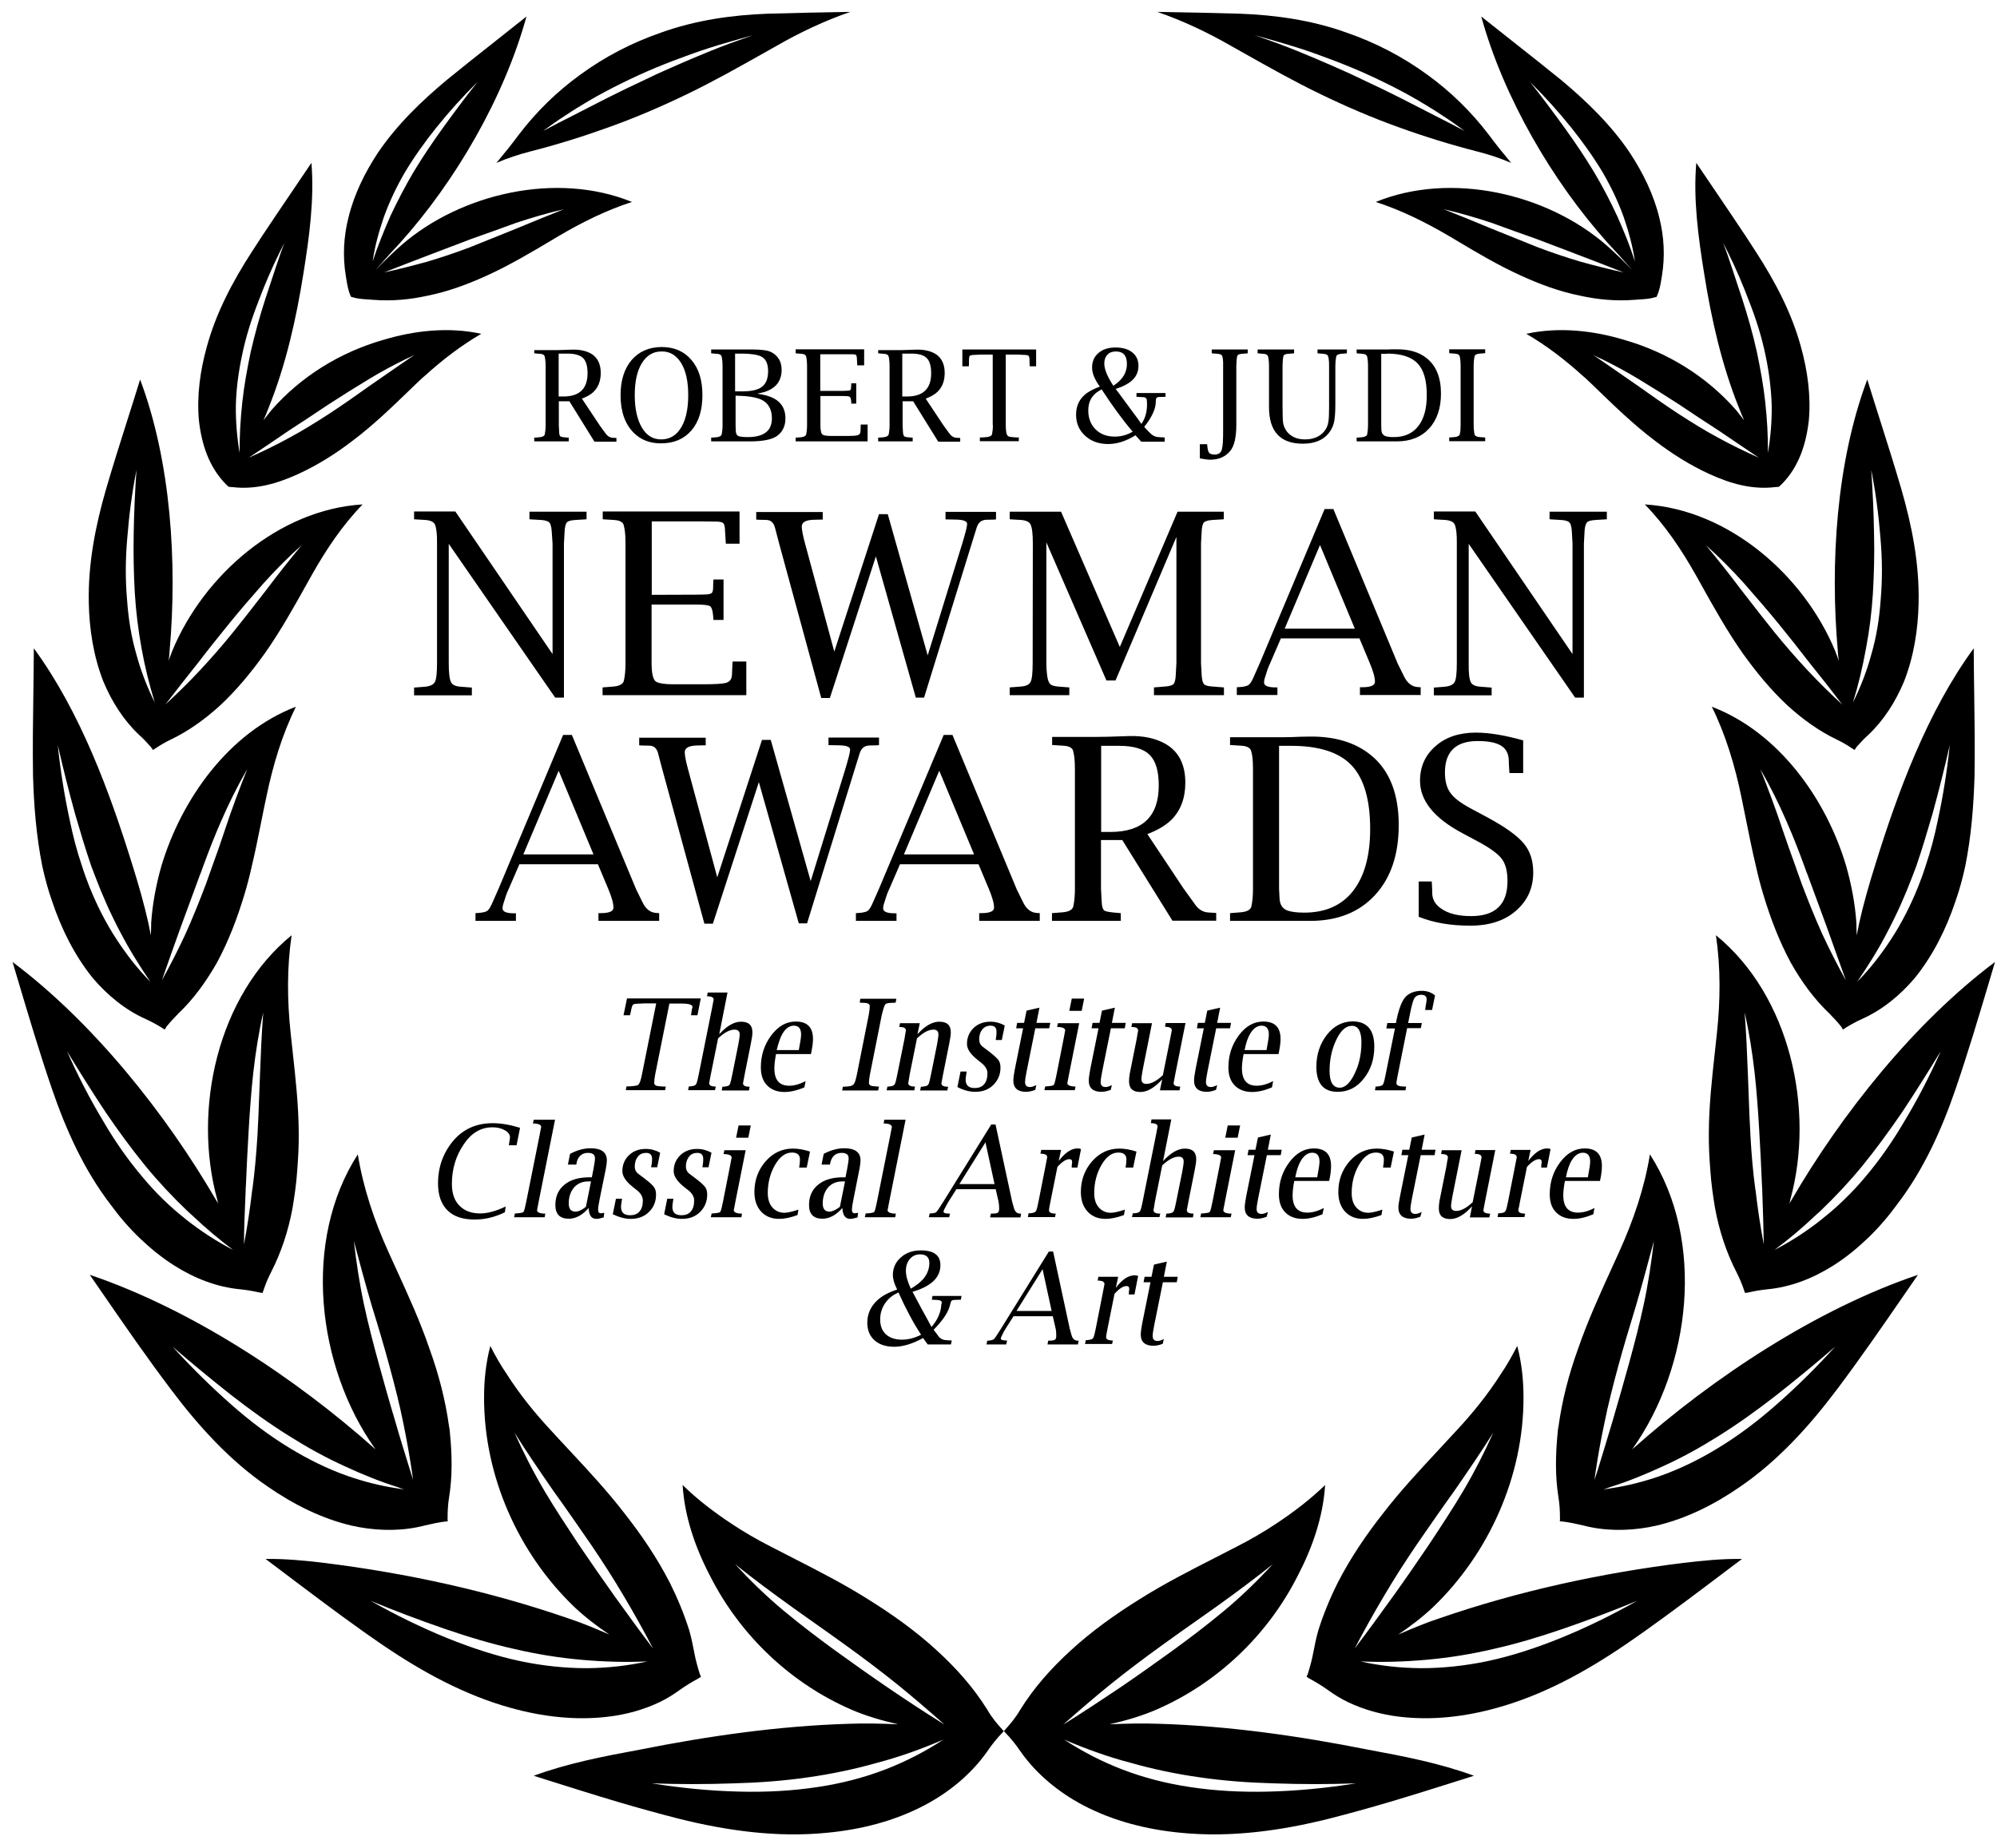 <svg width="121" height="112" viewBox="0 0 121 112" fill="none" xmlns="http://www.w3.org/2000/svg">
<path fill-rule="evenodd" clip-rule="evenodd" d="M31.43 8.17C31.01 8.74 30.54 9.32 30.08 9.87C30.74 9.59 31.42 9.36 32.13 9.18C33.73 8.77 35.31 8.28 36.86 7.72C38.49 7.14 40.07 6.46 41.62 5.71C43.203 4.948 44.75 4.077 46.292 3.208C46.551 3.062 46.811 2.916 47.07 2.77C48.48 1.96 49.96 1.26 51.52 0.72C49.85 0.75 48.18 0.78 46.52 0.83C44.33 0.91 42.13 1.23 40.07 1.97C38.3 2.58 36.64 3.44 35.14 4.54C33.72 5.57 32.48 6.79 31.43 8.17ZM34.27 6.99C33.8 7.29 33.35 7.61 32.9 7.94C33.047 7.863 33.193 7.787 33.337 7.711C33.683 7.529 34.024 7.349 34.37 7.18L34.375 7.178C34.863 6.928 35.352 6.679 35.85 6.42C36.5 6.08 37.17 5.75 37.84 5.42C38.51 5.1 39.18 4.78 39.86 4.46C39.994 4.401 40.127 4.342 40.26 4.282C40.824 4.032 41.386 3.783 41.96 3.54C42.67 3.24 43.4 2.94 44.15 2.66C44.448 2.551 44.746 2.445 45.046 2.338C45.24 2.27 45.434 2.201 45.63 2.13C45.12 2.27 44.61 2.42 44.12 2.56C43.36 2.78 42.59 3.02 41.85 3.29C41.15 3.54 40.42 3.82 39.72 4.11C39.02 4.4 38.33 4.72 37.66 5.05C36.99 5.38 36.33 5.73 35.68 6.11C35.21 6.39 34.73 6.68 34.27 6.99Z" fill="black"/>
<path fill-rule="evenodd" clip-rule="evenodd" d="M60.82 104.92C60.815 104.915 60.81 104.91 60.804 104.905C60.787 104.89 60.768 104.873 60.76 104.85C60.41 104.47 60.09 104.08 59.83 103.63C59 102.29 57.95 101.11 56.78 100.04C55.5 98.86 54.07 97.84 52.59 96.92C51.116 95.989 49.563 95.196 48.016 94.406L48.012 94.404C47.567 94.177 47.122 93.95 46.68 93.72C45.86 93.3 45.08 92.85 44.33 92.35C43.27 91.65 42.26 90.88 41.36 90C41.48 91.94 42.14 93.82 43.03 95.52C44.86 99.13 47.92 102.02 51.58 103.61C52.48 104 53.45 104.28 54.42 104.5C53.43 104.46 52.43 104.43 51.42 104.47C47.18 104.6 42.92 105.21 38.75 106.04C36.59 106.44 34.4 106.86 32.34 107.62L33.044 107.843C34.515 108.308 35.977 108.77 37.46 109.21C38.68 109.57 39.9 109.91 41.12 110.22C44.03 110.95 47.06 111.37 50.05 111.08C52.14 110.89 54.2 110.37 56.05 109.39C57.5 108.62 58.83 107.54 59.8 106.17C60.09 105.74 60.41 105.34 60.78 104.96C60.774 104.954 60.783 104.948 60.795 104.939C60.798 104.937 60.802 104.935 60.805 104.933C60.81 104.929 60.815 104.925 60.82 104.92ZM57.23 104.52C56.28 103.68 55.32 102.85 54.33 102.05C53.33 101.25 52.31 100.48 51.27 99.73C50.642 99.273 50.013 98.829 49.385 98.385C49.182 98.242 48.98 98.099 48.778 97.956C48.509 97.765 48.239 97.573 47.97 97.38C46.81 96.55 45.67 95.7 44.54 94.8C45.48 95.81 46.45 96.76 47.5 97.63C48.51 98.47 49.56 99.27 50.62 100.04C51.67 100.8 52.73 101.55 53.8 102.28C54.93 103.05 56.07 103.8 57.23 104.52ZM53.66 107.23C54.88 106.76 56.06 106.15 57.16 105.43C55.85 105.99 54.53 106.47 53.16 106.83C51.79 107.22 50.4 107.51 48.99 107.71C47.5 107.93 45.97 108.04 44.45 108.08C42.79 108.14 41.14 108.14 39.49 108.08C41.25 108.36 43.03 108.54 44.81 108.58C46.39 108.62 47.99 108.54 49.56 108.3C50.96 108.09 52.34 107.74 53.66 107.23Z" fill="black"/>
<path fill-rule="evenodd" clip-rule="evenodd" d="M42.47 101.63C42.463 101.59 42.448 101.559 42.432 101.528C42.424 101.512 42.417 101.497 42.41 101.48C42.28 101.06 42.15 100.62 42.07 100.17C41.98 99.7 41.89 99.25 41.76 98.8C41.45 97.82 41.05 96.85 40.59 95.93C39.81 94.41 38.86 93.01 37.81 91.68C36.784 90.35 35.642 89.123 34.499 87.895C34.287 87.668 34.075 87.441 33.864 87.213C33.716 87.052 33.568 86.891 33.42 86.73C32.42 85.66 31.49 84.51 30.7 83.27C30.33 82.73 30 82.15 29.71 81.57C29.44 82.59 29.33 83.64 29.33 84.69C29.32 89.46 31.41 94.15 34.82 97.41C35.47 98.02 36.19 98.57 36.92 99.06L36.81 99.013C36.028 98.679 35.252 98.347 34.43 98.08C29.66 96.43 24.64 95.34 19.65 94.72C18.47 94.58 17.27 94.46 16.09 94.48C16.222 94.58 16.355 94.679 16.487 94.779L16.82 95.029L16.824 95.031C17.312 95.397 17.8 95.764 18.28 96.13C19.89 97.34 21.51 98.55 23.18 99.69C25.59 101.33 28.17 102.74 30.96 103.51C32.87 104.04 34.87 104.28 36.85 104.04C37.94 103.91 39 103.62 39.98 103.15C40.41 102.94 40.8 102.7 41.17 102.43C41.55 102.16 41.93 101.93 42.32 101.72C42.37 101.68 42.42 101.65 42.47 101.63ZM39.57 99.91C39.01 98.84 38.41 97.76 37.79 96.72C37.16 95.65 36.49 94.61 35.79 93.58C35.03 92.48 34.29 91.41 33.52 90.34L33.519 90.339C32.72 89.179 31.92 88.02 31.17 86.82C31.72 88.05 32.33 89.24 33.01 90.39C33.642 91.454 34.321 92.48 34.992 93.497L35.08 93.63C35.79 94.68 36.51 95.71 37.24 96.74C38 97.8 38.78 98.87 39.57 99.91ZM35.55 101.1C36.78 101.09 38.01 100.96 39.22 100.69C37.89 100.75 36.55 100.71 35.22 100.59C33.86 100.47 32.51 100.25 31.18 99.94C29.75 99.62 28.36 99.2 26.96 98.72C25.45 98.2 23.94 97.63 22.46 97.02C23.96 97.87 25.53 98.64 27.13 99.29C28.55 99.86 30.01 100.35 31.51 100.67C32.84 100.95 34.2 101.1 35.55 101.1Z" fill="black"/>
<path fill-rule="evenodd" clip-rule="evenodd" d="M27.13 92.2C27.12 92.14 27.12 92.09 27.12 92.03C27.12 91.6 27.14 91.17 27.21 90.75C27.42 89.46 27.39 88.14 27.26 86.83C27.255 86.768 27.25 86.707 27.242 86.644C27.235 86.584 27.225 86.523 27.21 86.46C26.99 84.85 26.58 83.28 26.03 81.76C25.464 80.095 24.737 78.505 24.008 76.911C23.848 76.561 23.688 76.211 23.53 75.86C22.68 73.98 22.01 72.01 21.68 69.96C18.3 75.21 19.2 82.81 22.72 87.79C22.73 87.81 22.74 87.82 22.76 87.84C22.755 87.835 22.745 87.828 22.735 87.82C22.725 87.812 22.715 87.805 22.71 87.8C17.86 83.48 11.59 79.34 5.44 77.26C5.673 77.598 5.907 77.937 6.14 78.275L6.146 78.284L6.148 78.287C7.522 80.28 8.901 82.281 10.36 84.21C12.03 86.43 13.93 88.53 16.23 90.1C17.79 91.18 19.52 92.05 21.35 92.47C21.421 92.481 21.496 92.495 21.568 92.51C21.628 92.523 21.686 92.536 21.74 92.55C23.07 92.79 24.45 92.79 25.74 92.45C26.16 92.35 26.58 92.26 27 92.21C27.013 92.21 27.03 92.208 27.049 92.206C27.074 92.203 27.102 92.2 27.13 92.2ZM24.995 89.44C24.983 89.358 24.97 89.275 24.96 89.19C24.81 88.2 24.64 87.23 24.44 86.26C24.21 85.1 23.91 83.95 23.6 82.8C23.27 81.58 22.91 80.37 22.53 79.15C22.15 77.85 21.79 76.53 21.44 75.21C21.59 76.49 21.78 77.78 22.05 79.04C22.31 80.25 22.62 81.44 22.95 82.64C23.27 83.8 23.59 84.95 23.94 86.11C24.211 87.06 24.507 88.009 24.805 88.967L24.806 88.969L24.9 89.27C24.928 89.362 24.962 89.465 24.993 89.567C25.006 89.608 25.018 89.65 25.03 89.69C25.02 89.605 25.008 89.522 24.995 89.44ZM24.245 90.23C24.325 90.245 24.405 90.26 24.49 90.27C24.34 90.22 24.2 90.17 24.08 90.12C22.99 89.78 21.95 89.35 20.93 88.88C19.73 88.34 18.6 87.71 17.49 87.01C16.29 86.26 15.16 85.44 14.05 84.58C12.82 83.61 11.63 82.63 10.45 81.61C11.58 82.85 12.77 84.03 14.02 85.13C15.13 86.11 16.3 87 17.57 87.77C18.67 88.44 19.84 89.02 21.06 89.45C22.01 89.78 23 90.04 24 90.19C24.085 90.2 24.165 90.215 24.245 90.23Z" fill="black"/>
<path fill-rule="evenodd" clip-rule="evenodd" d="M15.91 78.36C15.92 78.3 15.95 78.26 15.96 78.21C16.09 77.82 16.24 77.46 16.43 77.09C17.05 75.88 17.47 74.58 17.72 73.24C17.85 72.47 17.96 71.69 18.01 70.92C18.07 70.17 18.11 69.4 18.1 68.65C18.092 67.008 17.912 65.372 17.732 63.737L17.732 63.734C17.69 63.359 17.649 62.984 17.61 62.61C17.4 60.64 17.38 58.65 17.67 56.68C13.19 60.33 11.65 67.23 13.17 72.73C13.18 72.82 13.21 72.91 13.26 72.98C13.232 72.943 13.207 72.908 13.184 72.875C13.156 72.835 13.132 72.798 13.11 72.76C10.05 67.49 5.64 61.96 0.76 58.3C0.861 58.64 0.962 58.979 1.063 59.319L1.064 59.32C1.73 61.559 2.395 63.795 3.15 66C4 68.48 5.09 70.9 6.69 72.99C7.23 73.73 7.82 74.42 8.48 75.05C9.13 75.67 9.83 76.24 10.58 76.71C11.8 77.48 13.15 78.01 14.58 78.14C14.97 78.18 15.36 78.25 15.76 78.34C15.817 78.34 15.847 78.347 15.884 78.355L15.91 78.36ZM14.78 75.42C14.99 74.34 15.15 73.24 15.28 72.13C15.28 72.12 15.28 72.11 15.29 72.1C15.44 71 15.53 69.91 15.6 68.81C15.647 68.008 15.676 67.21 15.705 66.41C15.719 66.014 15.733 65.617 15.75 65.22L15.752 65.164C15.802 63.902 15.851 62.621 15.95 61.36C15.68 62.55 15.49 63.76 15.35 64.98C15.22 66.13 15.14 67.29 15.07 68.45C15 69.58 14.95 70.7 14.9 71.83C14.89 71.98 14.88 72.13 14.88 72.28C14.83 73.32 14.79 74.38 14.78 75.42ZM11.24 73.88C12.15 74.6 13.11 75.23 14.12 75.75C13.27 75.11 12.44 74.41 11.67 73.68C11.589 73.613 11.513 73.541 11.435 73.468C11.397 73.432 11.359 73.396 11.32 73.36C10.44 72.52 9.59 71.61 8.81 70.66C7.97 69.63 7.18 68.55 6.43 67.45C5.61 66.22 4.83 64.97 4.06 63.71C4.7 65.15 5.42 66.56 6.24 67.92C6.94 69.13 7.74 70.28 8.64 71.34C9.4 72.26 10.28 73.12 11.22 73.86C11.22 73.87 11.23 73.88 11.24 73.88Z" fill="black"/>
<path fill-rule="evenodd" clip-rule="evenodd" d="M9.98 62.39C9.998 62.372 10.014 62.35 10.028 62.326C10.047 62.296 10.063 62.263 10.08 62.23C10.306 61.945 10.561 61.679 10.798 61.432L10.81 61.42C11.74 60.54 12.5 59.47 13.14 58.35C13.85 57.04 14.38 55.64 14.81 54.21C14.98 53.65 15.13 53.07 15.26 52.48C15.462 51.636 15.633 50.778 15.805 49.921C15.914 49.375 16.023 48.83 16.14 48.29C16.53 46.41 17.08 44.55 17.93 42.83C13.88 44.38 11 48.41 9.78 52.48C9.46 53.61 9.24 54.76 9.16 55.93C9.16 56.19 9.15 56.44 9.14 56.69C9.09 56.45 9.04 56.19 8.99 55.94C8.73 54.78 8.4 53.63 8.04 52.48C6.65 47.99 4.86 43.13 2.05 39.29C2.046 40.233 2.033 41.177 2.02 42.12C1.997 43.737 1.975 45.353 2 46.97C2.05 48.82 2.2 50.67 2.56 52.48C2.72 53.21 2.91 53.93 3.16 54.63C3.72 56.3 4.51 57.89 5.61 59.26C6.5 60.31 7.59 61.21 8.83 61.76C9.16 61.91 9.49 62.09 9.8 62.28L9.813 62.289C9.875 62.334 9.915 62.362 9.98 62.39ZM9.81 59.41C10.32 58.49 10.8 57.55 11.24 56.6C11.69 55.6 12.09 54.6 12.48 53.57C12.534 53.413 12.592 53.253 12.65 53.092C12.722 52.896 12.794 52.698 12.86 52.5C13.14 51.74 13.41 50.96 13.66 50.2C14.06 48.99 14.51 47.8 14.98 46.61C14.38 47.65 13.85 48.72 13.37 49.83C12.98 50.72 12.64 51.6 12.31 52.5C12.296 52.537 12.283 52.574 12.27 52.61C12.236 52.707 12.203 52.803 12.167 52.897C12.146 52.952 12.124 53.007 12.1 53.06C11.91 53.58 11.717 54.102 11.525 54.625C11.332 55.148 11.14 55.67 10.95 56.19C10.56 57.27 10.18 58.34 9.81 59.41ZM7.07 56.94C7.67 57.86 8.35 58.73 9.11 59.5C8.45 58.53 7.82 57.52 7.27 56.46C6.7 55.38 6.2 54.26 5.77 53.12C5.734 53.029 5.699 52.935 5.664 52.84C5.622 52.726 5.579 52.61 5.53 52.49C5.17 51.44 4.86 50.39 4.55 49.33C4.17 47.95 3.82 46.55 3.5 45.15C3.66 46.69 3.9 48.21 4.23 49.73C4.42 50.66 4.66 51.58 4.97 52.49C5.1 52.91 5.25 53.31 5.41 53.72C5.86 54.84 6.4 55.92 7.07 56.94Z" fill="black"/>
<path fill-rule="evenodd" clip-rule="evenodd" d="M9.28 45.45C9.3 45.437 9.32 45.422 9.34 45.408C9.38 45.379 9.42 45.35 9.46 45.33C9.74 45.14 10.02 44.98 10.33 44.83C11.44 44.3 12.43 43.58 13.34 42.75C14.35 41.81 15.24 40.72 16.05 39.59C17.009 38.224 17.82 36.769 18.632 35.312L18.732 35.133C18.785 35.038 18.837 34.944 18.89 34.85C19.76 33.31 20.74 31.84 21.97 30.57C16.89 30.88 12.34 34.86 10.44 39.44C10.405 39.54 10.365 39.642 10.325 39.745C10.303 39.802 10.28 39.859 10.259 39.916C10.242 39.961 10.225 40.006 10.21 40.05C10.25 39.84 10.27 39.62 10.28 39.4C10.74 34.14 10.37 28.01 8.49 23C8.233 23.835 7.969 24.668 7.704 25.501C7.27 26.871 6.834 28.243 6.43 29.63C5.78 31.87 5.33 34.18 5.38 36.52C5.41 38.15 5.67 39.8 6.27 41.32C6.78 42.53 7.48 43.64 8.43 44.54C8.69 44.77 8.92 45.02 9.15 45.28C9.173 45.326 9.208 45.366 9.245 45.409C9.257 45.422 9.268 45.436 9.28 45.45ZM10.02 42.7C10.74 42.03 11.45 41.34 12.12 40.62C12.81 39.88 13.49 39.1 14.12 38.32C14.649 37.667 15.165 37.002 15.684 36.334L15.7 36.313C15.843 36.129 15.986 35.944 16.13 35.76C16.82 34.84 17.54 33.93 18.28 33.04C17.46 33.77 16.7 34.54 15.96 35.36C15.26 36.15 14.57 36.95 13.91 37.76C13.26 38.56 12.62 39.36 12 40.17C11.33 41.01 10.67 41.85 10.02 42.7ZM8.27 39.68C8.54 40.68 8.92 41.65 9.38 42.58C9.05 41.51 8.78 40.42 8.58 39.31C8.38 38.21 8.24 37.09 8.17 35.97C8.1 34.77 8.08 33.57 8.1 32.37C8.12 31.08 8.18 29.77 8.27 28.48C8 29.84 7.82 31.23 7.71 32.62C7.6 33.87 7.59 35.12 7.7 36.37C7.78 37.49 7.95 38.59 8.27 39.68Z" fill="black"/>
<path fill-rule="evenodd" clip-rule="evenodd" d="M13.85 29.5C13.92 29.51 14.01 29.52 14.08 29.52C15.47 29.69 16.79 29.31 18.04 28.74C19.21 28.21 20.32 27.51 21.34 26.73C22.631 25.76 23.788 24.638 24.955 23.508L25.17 23.3C25.248 23.23 25.322 23.159 25.394 23.09C25.518 22.972 25.638 22.857 25.77 22.75C26.82 21.8 27.94 20.94 29.16 20.23C27.18 19.8 25.11 20.03 23.22 20.6C20.61 21.35 18.25 22.8 16.45 24.85L16.369 24.951C16.233 25.12 16.093 25.295 15.96 25.47C16.07 25.23 16.18 24.98 16.27 24.73C17.32 22.12 17.95 19.33 18.39 16.54C18.74 14.36 19.05 12.09 18.87 9.87C18.514 10.399 18.155 10.928 17.796 11.457L17.795 11.46C17.136 12.431 16.477 13.403 15.83 14.38C15.732 14.539 15.627 14.697 15.522 14.857C15.477 14.925 15.433 14.992 15.388 15.061C15.345 15.127 15.302 15.193 15.26 15.26C14.1 17.05 13.09 18.96 12.53 21.02C12.13 22.46 11.92 23.96 12.05 25.46C12.21 26.9 12.65 28.29 13.68 29.34C13.728 29.38 13.776 29.426 13.819 29.469C13.829 29.48 13.84 29.49 13.85 29.5ZM15.07 27.74C15.9 27.37 16.73 26.97 17.53 26.53C18.35 26.09 19.15 25.59 19.94 25.08C20.78 24.53 21.6 23.95 22.43 23.36C22.783 23.118 23.13 22.877 23.475 22.636L23.479 22.633C23.875 22.357 24.27 22.082 24.67 21.81C24.72 21.777 24.769 21.743 24.818 21.71C24.916 21.643 25.013 21.577 25.12 21.51C25.063 21.537 25.007 21.564 24.95 21.592C24.837 21.648 24.723 21.703 24.61 21.75C23.85 22.12 23.11 22.52 22.38 22.96C21.55 23.46 20.71 23.99 19.89 24.52C19.11 25.05 18.31 25.57 17.51 26.09C16.69 26.65 15.88 27.2 15.07 27.74ZM14.29 24.61C14.28 25.56 14.36 26.51 14.52 27.45C14.51 26.42 14.57 25.41 14.68 24.39C14.79 23.36 14.98 22.34 15.19 21.33C15.44 20.25 15.73 19.19 16.07 18.14C16.173 17.83 16.276 17.519 16.378 17.208C16.582 16.585 16.787 15.963 17 15.35C17.07 15.14 17.16 14.93 17.23 14.72C17.14 14.91 17.04 15.11 16.94 15.3C16.46 16.27 16.04 17.25 15.66 18.26C15.24 19.33 14.89 20.43 14.66 21.56C14.45 22.55 14.31 23.58 14.29 24.61Z" fill="black"/>
<path fill-rule="evenodd" clip-rule="evenodd" d="M21.326 18.006C21.337 18.008 21.346 18.01 21.35 18.01C21.646 18.106 21.958 18.126 22.274 18.146C22.386 18.152 22.498 18.16 22.61 18.17C23.72 18.26 24.83 18.16 25.91 17.92C27.15 17.67 28.34 17.23 29.48 16.71C30.88 16.075 32.204 15.286 33.521 14.502L33.86 14.3C35.27 13.47 36.74 12.74 38.29 12.24C33.74 10.38 27.94 11.72 24.34 14.84C23.78 15.33 23.25 15.85 22.74 16.38C22.833 16.276 22.926 16.171 23.019 16.066C23.417 15.618 23.817 15.167 24.23 14.73C27.6 10.99 30.55 5.9 31.9 1C31.288 1.49 30.673 1.975 30.058 2.46L30.055 2.463C29.063 3.245 28.071 4.028 27.09 4.83C25.53 6.13 24.04 7.57 22.89 9.27C22.1 10.47 21.45 11.79 21.11 13.2C20.82 14.34 20.76 15.54 20.95 16.7C20.959 16.756 20.968 16.811 20.977 16.867L20.978 16.875C21.036 17.238 21.095 17.605 21.25 17.95C21.27 17.96 21.28 17.98 21.28 18C21.292 18 21.31 18.003 21.326 18.006ZM23.27 16.51C24.15 16.32 25.01 16.1 25.88 15.86C26.76 15.6 27.62 15.31 28.49 14.98C29.39 14.62 30.31 14.25 31.22 13.88C32.21 13.47 33.18 13.07 34.17 12.68C33.18 12.91 32.22 13.19 31.26 13.51C30.36 13.84 29.47 14.16 28.56 14.48L28.552 14.483C27.685 14.812 26.817 15.141 25.96 15.47C25.256 15.736 24.559 16.008 23.858 16.281C23.662 16.357 23.466 16.434 23.27 16.51ZM23.26 13.15C22.96 14.03 22.71 14.92 22.58 15.84C22.89 14.9 23.27 13.97 23.66 13.08C24.09 12.17 24.55 11.28 25.06 10.42C25.61 9.51 26.21 8.62 26.83 7.76C27.51 6.82 28.2 5.89 28.93 4.97C28.04 5.85 27.21 6.77 26.44 7.73C25.75 8.59 25.1 9.5 24.53 10.45C24.03 11.31 23.6 12.21 23.26 13.15Z" fill="black"/>
<path fill-rule="evenodd" clip-rule="evenodd" d="M90.21 8.17C90.63 8.74 91.1 9.32 91.56 9.87C90.9 9.59 90.22 9.36 89.5 9.18C87.9 8.77 86.32 8.28 84.77 7.72C83.15 7.14 81.57 6.46 80.02 5.71C78.437 4.948 76.89 4.077 75.349 3.208C75.089 3.062 74.829 2.916 74.57 2.77C73.16 1.96 71.68 1.26 70.12 0.72C71.79 0.75 73.46 0.78 75.12 0.83C77.31 0.91 79.51 1.23 81.57 1.97C83.34 2.58 85 3.44 86.5 4.54C87.92 5.57 89.16 6.79 90.21 8.17ZM87.38 6.99C87.85 7.29 88.3 7.61 88.75 7.94C88.603 7.863 88.457 7.787 88.313 7.711C87.967 7.529 87.626 7.349 87.28 7.18L87.275 7.178C86.787 6.928 86.298 6.679 85.8 6.42C85.15 6.08 84.48 5.75 83.81 5.42C83.14 5.1 82.47 4.78 81.79 4.46C81.656 4.401 81.523 4.342 81.39 4.282C80.826 4.032 80.264 3.783 79.69 3.54C78.98 3.24 78.25 2.94 77.5 2.66C77.202 2.551 76.904 2.445 76.604 2.338C76.41 2.27 76.216 2.201 76.02 2.13C76.53 2.27 77.04 2.42 77.53 2.56C78.29 2.78 79.06 3.02 79.8 3.29C80.5 3.54 81.23 3.82 81.93 4.11C82.63 4.4 83.32 4.72 83.99 5.05C84.66 5.38 85.32 5.73 85.97 6.11C86.44 6.39 86.92 6.68 87.38 6.99Z" fill="black"/>
<path fill-rule="evenodd" clip-rule="evenodd" d="M60.82 104.92C60.84 104.9 60.87 104.88 60.88 104.85C61.23 104.47 61.55 104.08 61.81 103.63C62.64 102.29 63.69 101.11 64.86 100.04C66.14 98.86 67.57 97.84 69.05 96.92C70.524 95.989 72.077 95.196 73.624 94.406C74.07 94.178 74.517 93.951 74.96 93.72C75.78 93.3 76.56 92.85 77.31 92.35C78.37 91.65 79.38 90.88 80.29 90C80.17 91.94 79.51 93.82 78.62 95.52C76.79 99.13 73.73 102.02 70.07 103.61C69.17 104 68.2 104.28 67.23 104.5C68.22 104.46 69.22 104.43 70.23 104.47C74.47 104.6 78.73 105.21 82.9 106.04C85.06 106.44 87.25 106.86 89.31 107.62L88.606 107.843C87.135 108.308 85.673 108.77 84.19 109.21C82.97 109.57 81.75 109.91 80.53 110.22C77.62 110.95 74.59 111.37 71.6 111.08C69.52 110.89 67.45 110.37 65.6 109.39C64.15 108.62 62.82 107.54 61.85 106.17C61.56 105.74 61.24 105.34 60.87 104.96C60.87 104.956 60.866 104.951 60.859 104.946C60.854 104.942 60.847 104.937 60.838 104.932L60.82 104.92ZM64.42 104.52C65.37 103.68 66.33 102.85 67.32 102.05C68.32 101.25 69.34 100.48 70.38 99.73C71.079 99.222 71.777 98.73 72.478 98.236C72.881 97.953 73.285 97.668 73.69 97.38C74.85 96.55 75.99 95.7 77.12 94.8C76.18 95.81 75.21 96.76 74.16 97.63C73.15 98.47 72.1 99.27 71.04 100.04C69.99 100.8 68.93 101.55 67.86 102.28C66.71 103.05 65.58 103.8 64.42 104.52ZM67.98 107.23C66.76 106.76 65.58 106.15 64.48 105.43C65.8 105.99 67.11 106.47 68.49 106.83C69.86 107.22 71.25 107.51 72.66 107.71C74.15 107.93 75.68 108.04 77.2 108.08C78.86 108.14 80.51 108.14 82.16 108.08C80.4 108.36 78.62 108.54 76.84 108.58C75.25 108.62 73.65 108.54 72.08 108.3C70.68 108.09 69.3 107.74 67.98 107.23Z" fill="black"/>
<path fill-rule="evenodd" clip-rule="evenodd" d="M79.17 101.63C79.177 101.59 79.192 101.559 79.208 101.528C79.216 101.512 79.223 101.497 79.23 101.48C79.36 101.06 79.49 100.62 79.57 100.17C79.66 99.7 79.75 99.25 79.88 98.8C80.19 97.82 80.59 96.85 81.05 95.93C81.83 94.41 82.78 93.01 83.83 91.68C84.856 90.35 85.998 89.124 87.141 87.896L87.142 87.895C87.502 87.508 87.863 87.121 88.22 86.73C89.22 85.66 90.15 84.51 90.94 83.27C91.31 82.73 91.63 82.15 91.93 81.57C92.2 82.59 92.31 83.64 92.31 84.69C92.32 89.46 90.22 94.15 86.82 97.41C86.17 98.02 85.45 98.57 84.72 99.06L84.83 99.013C85.612 98.679 86.388 98.347 87.21 98.08C91.98 96.43 97 95.34 101.99 94.72C103.17 94.58 104.37 94.46 105.55 94.48C105.307 94.663 105.063 94.846 104.819 95.029C104.33 95.396 103.841 95.763 103.36 96.13C101.75 97.34 100.13 98.55 98.46 99.69C96.05 101.33 93.47 102.74 90.68 103.51C88.77 104.04 86.77 104.28 84.79 104.04C83.7 103.91 82.64 103.62 81.66 103.15C81.23 102.94 80.84 102.7 80.47 102.43C80.09 102.16 79.71 101.93 79.32 101.72C79.27 101.68 79.22 101.65 79.17 101.63ZM82.08 99.91C82.64 98.84 83.24 97.76 83.86 96.72C84.49 95.65 85.16 94.61 85.86 93.58C86.62 92.48 87.36 91.41 88.13 90.34L88.132 90.338C88.931 89.178 89.731 88.019 90.48 86.82C89.93 88.05 89.32 89.24 88.64 90.39C88.008 91.453 87.33 92.48 86.659 93.496L86.57 93.63C85.86 94.68 85.15 95.71 84.41 96.74C83.65 97.8 82.87 98.87 82.08 99.91ZM86.1 101.1C84.87 101.09 83.64 100.96 82.43 100.69C83.76 100.75 85.1 100.71 86.43 100.59C87.79 100.47 89.14 100.25 90.47 99.94C91.9 99.62 93.29 99.2 94.69 98.72C96.2 98.2 97.71 97.63 99.19 97.02C97.69 97.87 96.12 98.64 94.52 99.29C93.1 99.86 91.64 100.35 90.14 100.67C88.81 100.95 87.45 101.1 86.1 101.1Z" fill="black"/>
<path fill-rule="evenodd" clip-rule="evenodd" d="M94.51 92.2C94.52 92.14 94.52 92.09 94.52 92.03C94.52 91.6 94.5 91.17 94.43 90.75C94.22 89.46 94.25 88.14 94.38 86.83C94.39 86.71 94.4 86.59 94.43 86.46C94.65 84.85 95.06 83.28 95.61 81.76C96.194 80.067 96.931 78.449 97.67 76.828C97.817 76.505 97.964 76.183 98.11 75.86C98.96 73.98 99.64 72.01 99.97 69.96C103.35 75.21 102.45 82.81 98.93 87.79C98.92 87.81 98.91 87.82 98.89 87.84C98.895 87.835 98.905 87.828 98.915 87.82C98.925 87.812 98.935 87.805 98.94 87.8C103.79 83.48 110.06 79.34 116.21 77.26C115.963 77.618 115.716 77.977 115.468 78.335C114.106 80.313 112.739 82.297 111.3 84.21C109.63 86.43 107.73 88.53 105.44 90.1C103.88 91.18 102.15 92.05 100.32 92.47C100.19 92.49 100.05 92.52 99.93 92.55C98.6 92.79 97.22 92.79 95.93 92.45C95.51 92.35 95.09 92.26 94.67 92.21C94.639 92.21 94.61 92.207 94.583 92.205C94.558 92.202 94.534 92.2 94.51 92.2ZM96.61 89.69C96.62 89.605 96.632 89.522 96.645 89.44C96.657 89.358 96.67 89.275 96.68 89.19C96.83 88.2 97 87.23 97.21 86.26C97.44 85.1 97.74 83.95 98.05 82.8C98.358 81.66 98.701 80.53 99.047 79.391L99.12 79.15C99.5 77.85 99.86 76.53 100.21 75.21C100.06 76.49 99.87 77.78 99.6 79.04C99.34 80.25 99.03 81.44 98.7 82.64C98.38 83.8 98.05 84.95 97.71 86.11C97.4 87.16 97.08 88.21 96.75 89.27C96.71 89.4 96.66 89.55 96.61 89.69ZM97.405 90.23C97.325 90.245 97.245 90.26 97.16 90.27C97.3 90.22 97.44 90.17 97.57 90.12C98.66 89.78 99.7 89.35 100.72 88.88C101.92 88.34 103.05 87.71 104.16 87.01C105.36 86.26 106.49 85.44 107.6 84.58C108.83 83.61 110.02 82.63 111.2 81.61C110.07 82.85 108.89 84.03 107.63 85.13C106.52 86.11 105.35 87 104.08 87.77C102.98 88.44 101.81 89.02 100.59 89.45C99.64 89.78 98.65 90.04 97.65 90.19C97.565 90.2 97.485 90.215 97.405 90.23Z" fill="black"/>
<path fill-rule="evenodd" clip-rule="evenodd" d="M105.714 78.303C105.71 78.294 105.706 78.284 105.703 78.275C105.693 78.254 105.685 78.233 105.68 78.21C105.55 77.82 105.4 77.46 105.21 77.09C104.59 75.88 104.17 74.58 103.92 73.24C103.79 72.47 103.68 71.69 103.63 70.92C103.57 70.17 103.53 69.4 103.54 68.65C103.548 67.007 103.728 65.372 103.908 63.737C103.949 63.361 103.991 62.986 104.03 62.61C104.24 60.64 104.26 58.65 103.97 56.68C108.45 60.33 109.99 67.23 108.47 72.73C108.46 72.82 108.43 72.91 108.38 72.98C108.398 72.956 108.416 72.932 108.432 72.909C108.439 72.9 108.445 72.891 108.452 72.882C108.481 72.84 108.507 72.8 108.53 72.76C111.59 67.49 116 61.96 120.88 58.3C120.779 58.639 120.678 58.979 120.577 59.318C119.911 61.558 119.246 63.794 118.49 66C117.64 68.48 116.55 70.9 114.95 72.99C114.41 73.73 113.82 74.42 113.16 75.05C112.51 75.67 111.81 76.24 111.06 76.71C109.84 77.48 108.49 78.01 107.06 78.14C106.67 78.18 106.28 78.25 105.88 78.34C105.828 78.34 105.79 78.348 105.748 78.356L105.73 78.36C105.727 78.339 105.721 78.32 105.714 78.303ZM106.87 75.42C106.66 74.34 106.5 73.24 106.37 72.13C106.37 72.12 106.37 72.11 106.36 72.1C106.21 71 106.12 69.91 106.06 68.81C106.013 68.008 105.984 67.21 105.955 66.41L105.941 66.029C105.931 65.76 105.921 65.49 105.91 65.22L105.908 65.164C105.859 63.902 105.809 62.621 105.71 61.36C105.98 62.55 106.17 63.76 106.31 64.98C106.44 66.13 106.52 67.29 106.59 68.45C106.66 69.58 106.71 70.7 106.76 71.83C106.77 71.98 106.78 72.13 106.78 72.28C106.82 73.32 106.85 74.38 106.87 75.42ZM110.4 73.88C109.5 74.6 108.53 75.23 107.52 75.75C108.38 75.11 109.21 74.41 109.98 73.68C110.061 73.613 110.137 73.541 110.215 73.468C110.253 73.432 110.291 73.396 110.33 73.36C111.21 72.52 112.06 71.61 112.84 70.66C113.68 69.63 114.46 68.55 115.22 67.45C116.04 66.22 116.82 64.97 117.59 63.71C116.95 65.15 116.23 66.56 115.41 67.92C114.7 69.13 113.91 70.28 113.01 71.34C112.24 72.26 111.36 73.12 110.42 73.86C110.42 73.87 110.41 73.88 110.4 73.88Z" fill="black"/>
<path fill-rule="evenodd" clip-rule="evenodd" d="M111.604 62.296C111.592 62.274 111.581 62.252 111.57 62.23C111.344 61.945 111.089 61.679 110.853 61.433L110.84 61.42C109.91 60.54 109.14 59.47 108.51 58.35C107.8 57.04 107.27 55.64 106.84 54.21C106.67 53.65 106.52 53.07 106.39 52.48C106.164 51.536 105.971 50.573 105.779 49.614C105.69 49.171 105.602 48.729 105.51 48.29C105.12 46.41 104.57 44.55 103.72 42.83C107.77 44.38 110.65 48.41 111.86 52.48C112.18 53.61 112.4 54.76 112.48 55.93C112.48 55.978 112.48 56.026 112.481 56.074C112.482 56.121 112.483 56.168 112.484 56.215C112.487 56.375 112.494 56.532 112.5 56.69C112.533 56.53 112.567 56.36 112.6 56.191C112.617 56.107 112.633 56.023 112.65 55.94C112.91 54.78 113.24 53.63 113.6 52.48C114.99 47.99 116.78 43.13 119.59 39.29C119.594 40.233 119.607 41.176 119.62 42.119C119.643 43.736 119.665 45.353 119.64 46.97C119.59 48.82 119.44 50.67 119.08 52.48C118.92 53.21 118.73 53.93 118.48 54.63C117.92 56.3 117.13 57.89 116.03 59.26C115.14 60.31 114.05 61.21 112.81 61.76C112.48 61.91 112.15 62.09 111.84 62.28C111.78 62.33 111.73 62.36 111.67 62.39C111.645 62.365 111.624 62.332 111.604 62.296ZM111.84 59.41C111.33 58.49 110.85 57.55 110.41 56.6C109.96 55.6 109.56 54.6 109.17 53.57C109.116 53.413 109.058 53.253 109 53.093C108.969 53.009 108.938 52.924 108.908 52.84C108.867 52.727 108.828 52.613 108.79 52.5C108.51 51.74 108.24 50.96 107.98 50.2C107.58 48.99 107.13 47.8 106.66 46.61C107.26 47.65 107.79 48.72 108.27 49.83C108.66 50.72 109 51.6 109.33 52.5C109.351 52.557 109.371 52.613 109.391 52.67C109.438 52.802 109.484 52.934 109.54 53.06C109.612 53.257 109.685 53.455 109.757 53.653C109.876 53.976 109.996 54.301 110.115 54.625C110.307 55.148 110.5 55.67 110.69 56.19C111.078 57.265 111.456 58.33 111.835 59.395L111.84 59.41ZM114.57 56.94C113.97 57.86 113.29 58.73 112.53 59.5C113.19 58.53 113.83 57.52 114.37 56.46C114.94 55.38 115.44 54.26 115.87 53.12C115.906 53.029 115.941 52.935 115.976 52.84C116.018 52.726 116.061 52.61 116.11 52.49C116.47 51.44 116.78 50.39 117.09 49.33C117.47 47.95 117.82 46.55 118.14 45.15C117.98 46.69 117.74 48.21 117.41 49.73C117.22 50.66 116.98 51.58 116.67 52.49C116.54 52.91 116.39 53.31 116.23 53.72C115.78 54.84 115.24 55.92 114.57 56.94Z" fill="black"/>
<path fill-rule="evenodd" clip-rule="evenodd" d="M112.326 45.426L112.3 45.408C112.26 45.379 112.22 45.35 112.18 45.33C111.9 45.14 111.62 44.98 111.31 44.83C110.2 44.3 109.21 43.58 108.3 42.75C107.29 41.81 106.4 40.72 105.59 39.59C104.632 38.225 103.82 36.77 103.009 35.313C102.923 35.159 102.836 35.004 102.75 34.85C101.88 33.31 100.9 31.84 99.66 30.57C104.74 30.88 109.29 34.86 111.19 39.44C111.225 39.54 111.265 39.642 111.305 39.745C111.345 39.847 111.385 39.95 111.42 40.05C111.38 39.84 111.36 39.62 111.35 39.4C110.89 34.14 111.26 28.01 113.14 23C113.396 23.832 113.659 24.661 113.922 25.491L113.926 25.501C114.36 26.871 114.796 28.243 115.2 29.63C115.85 31.87 116.3 34.18 116.25 36.52C116.22 38.15 115.96 39.8 115.36 41.32C114.85 42.53 114.15 43.64 113.2 44.54C112.94 44.77 112.71 45.02 112.48 45.28C112.464 45.329 112.427 45.371 112.387 45.418C112.378 45.428 112.369 45.439 112.36 45.45C112.349 45.442 112.337 45.434 112.326 45.426ZM111.62 42.7C110.9 42.03 110.19 41.34 109.52 40.62C108.83 39.88 108.15 39.1 107.52 38.32C106.99 37.665 106.472 36.998 105.952 36.329C105.805 36.139 105.658 35.95 105.51 35.76C104.82 34.84 104.1 33.93 103.36 33.04C104.18 33.77 104.94 34.54 105.68 35.36L105.732 35.42C106.405 36.191 107.087 36.971 107.73 37.76C108.38 38.56 109.02 39.36 109.64 40.17C110.32 41.01 110.98 41.85 111.62 42.7ZM113.38 39.68C113.11 40.68 112.73 41.65 112.27 42.58C112.6 41.51 112.86 40.42 113.06 39.31C113.27 38.21 113.41 37.09 113.48 35.97C113.55 34.77 113.58 33.57 113.55 32.37C113.53 31.08 113.47 29.77 113.38 28.48C113.65 29.84 113.83 31.23 113.94 32.62C114.05 33.87 114.06 35.12 113.95 36.37C113.87 37.49 113.7 38.59 113.38 39.68Z" fill="black"/>
<path fill-rule="evenodd" clip-rule="evenodd" d="M107.79 29.5C107.72 29.51 107.63 29.52 107.56 29.52C106.17 29.69 104.85 29.31 103.6 28.74C102.43 28.21 101.32 27.51 100.3 26.73C99.009 25.76 97.852 24.639 96.685 23.509L96.47 23.3C96.392 23.23 96.319 23.159 96.246 23.09C96.123 22.972 96.002 22.857 95.87 22.75C94.82 21.8 93.7 20.94 92.48 20.23C94.46 19.8 96.53 20.03 98.42 20.6C101.03 21.35 103.39 22.8 105.19 24.85L105.27 24.95C105.406 25.119 105.546 25.295 105.68 25.47C105.57 25.23 105.46 24.98 105.37 24.73C104.32 22.12 103.69 19.33 103.25 16.54C102.9 14.36 102.59 12.09 102.78 9.87C103.136 10.398 103.494 10.926 103.852 11.455L103.858 11.463C104.515 12.433 105.174 13.405 105.82 14.38C105.918 14.539 106.023 14.697 106.128 14.857C106.175 14.928 106.222 15 106.269 15.072C106.31 15.134 106.35 15.197 106.39 15.26C107.55 17.05 108.56 18.96 109.12 21.02C109.52 22.46 109.73 23.96 109.6 25.46C109.44 26.9 109 28.29 107.96 29.34C107.935 29.36 107.911 29.383 107.887 29.405C107.853 29.437 107.82 29.471 107.79 29.5ZM106.57 27.74C105.74 27.37 104.91 26.97 104.11 26.53C103.29 26.09 102.49 25.59 101.7 25.08C100.86 24.53 100.04 23.95 99.21 23.36C99.027 23.235 98.846 23.11 98.666 22.985C98.497 22.867 98.329 22.75 98.161 22.633C97.764 22.357 97.37 22.082 96.97 21.81C96.92 21.777 96.871 21.744 96.823 21.71C96.771 21.675 96.719 21.64 96.667 21.605C96.619 21.573 96.571 21.542 96.52 21.51C96.577 21.537 96.633 21.564 96.69 21.592C96.803 21.648 96.917 21.703 97.03 21.75C97.79 22.12 98.53 22.52 99.26 22.96C100.09 23.46 100.93 23.99 101.75 24.52C102.53 25.05 103.33 25.57 104.13 26.09C104.737 26.505 105.344 26.914 105.943 27.317C106.153 27.459 106.362 27.6 106.57 27.74ZM107.35 24.61C107.36 25.56 107.28 26.51 107.12 27.45C107.13 26.42 107.07 25.41 106.96 24.39C106.85 23.36 106.66 22.34 106.45 21.33C106.21 20.25 105.91 19.19 105.57 18.14C105.467 17.83 105.364 17.519 105.262 17.208C105.058 16.585 104.853 15.963 104.64 15.35C104.605 15.245 104.565 15.14 104.525 15.035C104.485 14.93 104.445 14.825 104.41 14.72C104.46 14.815 104.508 14.912 104.555 15.01C104.603 15.107 104.65 15.205 104.7 15.3C105.18 16.27 105.6 17.25 105.98 18.26C106.4 19.33 106.75 20.43 106.98 21.56C107.19 22.55 107.32 23.58 107.35 24.61Z" fill="black"/>
<path fill-rule="evenodd" clip-rule="evenodd" d="M100.37 18C100.363 18 100.354 18.001 100.345 18.003C100.326 18.006 100.307 18.01 100.3 18.01C100.004 18.106 99.692 18.126 99.376 18.146C99.264 18.152 99.152 18.16 99.04 18.17C97.93 18.26 96.82 18.16 95.74 17.92C94.49 17.67 93.31 17.23 92.17 16.71C90.786 16.086 89.492 15.315 88.2 14.544L87.79 14.3C86.37 13.47 84.91 12.74 83.36 12.24C87.91 10.38 93.71 11.72 97.31 14.84C97.87 15.33 98.4 15.85 98.91 16.38C98.817 16.275 98.723 16.17 98.63 16.065C98.233 15.617 97.833 15.167 97.42 14.73C94.06 10.99 91.1 5.9 89.75 1C90.406 1.525 91.066 2.045 91.727 2.566C92.676 3.314 93.626 4.063 94.57 4.83C96.13 6.13 97.62 7.57 98.76 9.27C99.55 10.47 100.2 11.79 100.54 13.2C100.83 14.34 100.89 15.54 100.7 16.7C100.691 16.755 100.682 16.809 100.673 16.864C100.615 17.231 100.555 17.602 100.39 17.95C100.385 17.955 100.38 17.962 100.376 17.971C100.373 17.98 100.37 17.99 100.37 18ZM98.38 16.51C97.5 16.32 96.64 16.1 95.77 15.86C94.89 15.6 94.03 15.31 93.16 14.98C92.26 14.62 91.34 14.25 90.43 13.88C89.44 13.47 88.47 13.07 87.48 12.68C88.47 12.91 89.43 13.19 90.39 13.51C91.29 13.84 92.18 14.16 93.09 14.48L93.129 14.495C93.497 14.634 93.865 14.774 94.232 14.914C94.455 14.998 94.677 15.083 94.898 15.167C95.163 15.268 95.427 15.369 95.69 15.47C96.394 15.736 97.091 16.008 97.792 16.281C97.988 16.357 98.184 16.434 98.38 16.51ZM98.38 13.15C98.68 14.03 98.93 14.92 99.06 15.84C98.76 14.9 98.38 13.97 97.98 13.08C97.56 12.17 97.09 11.28 96.58 10.42C96.03 9.51 95.43 8.62 94.81 7.76C94.13 6.82 93.44 5.89 92.71 4.97C93.6 5.85 94.43 6.77 95.2 7.73C95.89 8.59 96.54 9.5 97.11 10.45C97.61 11.31 98.04 12.21 98.38 13.15Z" fill="black"/>
<path d="M70.52 81.15C70.37 81.23 70.24 81.27 70.14 81.27C69.94 81.27 69.84 81.17 69.84 80.97C69.84 80.89 69.85 80.77 69.88 80.62L69.94 80.29L70.46 77.71H71.3L71.36 77.38H70.52L70.7 76.46L69.92 76.64L69.77 77.38H69.35L69.29 77.71H69.71L69.21 80.19C69.15 80.5 69.12 80.73 69.12 80.88C69.12 81.33 69.38 81.56 69.89 81.56C70.06 81.56 70.24 81.52 70.45 81.44L70.52 81.15ZM67.38 81.47L67.43 81.24H67.36C67.14 81.23 67.02 81.16 67.02 81.04C67.02 81.02 67.03 80.98 67.03 80.93L67.04 80.87L67.11 80.5L67.53 78.41C67.81 78.1 68.05 77.94 68.26 77.94C68.36 77.94 68.42 77.99 68.42 78.1C68.42 78.15 68.42 78.19 68.41 78.23C68.4 78.25 68.4 78.27 68.4 78.29V78.32C68.4 78.34 68.4 78.35 68.4 78.36V78.38L68.39 78.45H68.74L68.96 77.33C68.89 77.3 68.82 77.29 68.75 77.29C68.37 77.29 67.99 77.54 67.61 78.05L67.75 77.38H66.55L66.51 77.61H66.58C66.8 77.62 66.92 77.69 66.92 77.82C66.92 77.84 66.91 77.9 66.89 77.98L66.82 78.35L66.4 80.48L66.32 80.85C66.29 80.98 66.26 81.07 66.21 81.12C66.17 81.17 66.05 81.2 65.86 81.22H65.79L65.74 81.45H67.38V81.47ZM63.17 76.92L63.72 79.45H61.59L63.17 76.92ZM60.97 81.47L61.02 81.24H60.96C60.75 81.24 60.64 81.2 60.64 81.12C60.64 81.09 60.66 81.04 60.69 80.97L60.82 80.71C60.83 80.68 60.86 80.64 60.9 80.58L60.94 80.51L61.41 79.77H63.79L63.96 80.51C63.99 80.64 64 80.79 64 80.96C64 81.08 63.97 81.16 63.91 81.2C63.85 81.23 63.74 81.25 63.58 81.25H63.51L63.47 81.48H65.31L65.36 81.25H65.28C65.1 81.24 64.99 81.13 64.93 80.93L64.82 80.54L63.81 75.85H63.55L60.66 80.51L60.41 80.9C60.34 81.02 60.27 81.1 60.23 81.15C60.18 81.2 60.07 81.23 59.9 81.25H59.82L59.77 81.48H60.97V81.47ZM55.16 78.04C54.98 77.65 54.89 77.31 54.89 77.01C54.89 76.72 54.97 76.49 55.13 76.3C55.29 76.11 55.5 76.02 55.75 76.02C56.12 76.02 56.31 76.2 56.31 76.54C56.31 76.89 56.19 77.21 55.95 77.5C55.78 77.7 55.53 77.9 55.19 78.1L55.16 78.04ZM54.65 81.19C54.24 81.19 53.92 81.08 53.68 80.87C53.45 80.65 53.33 80.36 53.33 79.97C53.33 79.57 53.45 79.21 53.69 78.9C53.87 78.66 54.12 78.47 54.44 78.33C54.89 79.34 55.35 80.19 55.81 80.89C55.42 81.09 55.04 81.19 54.65 81.19ZM57.62 81.47L57.67 81.24H57.62C57.57 81.23 57.51 81.23 57.45 81.23L57.36 81.22C57.14 81.22 56.96 81.13 56.83 80.94C56.82 80.93 56.82 80.93 56.82 80.92C56.81 80.9 56.79 80.88 56.78 80.87C56.77 80.85 56.75 80.82 56.73 80.8C56.71 80.77 56.68 80.74 56.66 80.71C56.64 80.68 56.62 80.66 56.62 80.66C56.61 80.64 56.59 80.61 56.57 80.59C57.14 80.01 57.47 79.51 57.57 79.07C57.59 78.97 57.62 78.89 57.64 78.85C57.67 78.81 57.73 78.78 57.84 78.78L58.14 78.77H58.22L58.26 78.54H56.5L56.46 78.77H56.53L56.86 78.79C56.99 78.81 57.06 78.86 57.07 78.94V78.95C57.06 78.96 57.06 78.97 57.06 78.98C57.06 78.98 57.06 78.99 57.05 79C57.04 79.01 57.04 79.02 57.04 79.04C57.03 79.07 57.03 79.1 57.03 79.15C56.98 79.61 56.78 80.03 56.44 80.42L56.23 80.03L55.83 79.3L55.44 78.57L55.29 78.29C56.42 77.96 56.98 77.42 56.98 76.68C56.98 76.08 56.59 75.78 55.8 75.78C55.3 75.78 54.9 75.92 54.58 76.21C54.26 76.49 54.1 76.85 54.1 77.27C54.1 77.52 54.19 77.82 54.36 78.15C53.85 78.32 53.45 78.53 53.16 78.8C52.75 79.18 52.55 79.64 52.55 80.17C52.55 80.62 52.7 80.97 52.99 81.23C53.28 81.49 53.68 81.62 54.18 81.62C54.71 81.62 55.3 81.44 55.93 81.09L56.21 81.48H57.62V81.47Z" fill="black"/>
<path d="M95.23 70.33C95.42 70.02 95.65 69.86 95.91 69.86C96.2 69.86 96.35 70.04 96.35 70.39C96.35 70.55 96.31 70.81 96.24 71.18L96.21 71.35H94.88C94.97 70.89 95.09 70.55 95.23 70.33ZM96.61 73.21C96.25 73.4 95.92 73.49 95.61 73.49C95.02 73.49 94.72 73.14 94.72 72.44C94.72 72.23 94.75 71.94 94.82 71.57H96.94L96.96 71.5C97.03 71.17 97.06 70.89 97.06 70.66C97.06 69.95 96.71 69.6 96.02 69.6C95.44 69.6 94.95 69.88 94.53 70.44C94.11 71 93.9 71.64 93.9 72.38C93.9 72.86 94.03 73.22 94.29 73.48C94.55 73.74 94.9 73.87 95.34 73.87C95.69 73.87 96.09 73.78 96.54 73.59L96.61 73.21ZM92.36 73.78L92.41 73.55H92.34C92.12 73.54 92 73.47 92 73.35C92 73.33 92.01 73.29 92.01 73.24L92.03 73.18L92.1 72.81L92.52 70.72C92.8 70.41 93.05 70.25 93.25 70.25C93.35 70.25 93.41 70.3 93.41 70.41C93.41 70.46 93.41 70.5 93.4 70.54C93.39 70.57 93.39 70.59 93.39 70.6V70.63C93.39 70.65 93.39 70.66 93.39 70.67V70.69L93.38 70.76H93.73L93.95 69.64C93.88 69.61 93.81 69.6 93.74 69.6C93.36 69.6 92.98 69.86 92.6 70.36L92.74 69.69H91.54L91.49 69.92H91.56C91.78 69.93 91.9 70 91.9 70.13C91.9 70.15 91.89 70.21 91.87 70.29L91.8 70.66L91.38 72.79L91.3 73.16C91.27 73.29 91.24 73.38 91.19 73.43C91.15 73.48 91.03 73.52 90.85 73.53H90.78L90.74 73.76H92.36V73.78ZM90.24 73.78L90.29 73.55H90.22C90 73.54 89.88 73.47 89.88 73.34C89.88 73.33 89.89 73.29 89.9 73.24L89.91 73.18L89.98 72.81L90.6 69.7H89.4L89.36 69.93H89.43C89.65 69.94 89.77 70.01 89.77 70.14C89.77 70.16 89.76 70.21 89.74 70.3L89.67 70.67L89.23 72.86C88.86 73.21 88.52 73.39 88.23 73.39C88.03 73.39 87.92 73.29 87.92 73.1C87.92 73.04 87.93 72.92 87.96 72.76L88.01 72.47L88.56 69.71H87.36L87.32 69.94H87.39C87.62 69.95 87.73 70.02 87.73 70.15C87.73 70.16 87.73 70.19 87.72 70.24C87.71 70.28 87.7 70.31 87.7 70.31L87.64 70.68L87.26 72.58C87.2 72.85 87.18 73.07 87.18 73.24C87.18 73.67 87.41 73.88 87.87 73.88C88.29 73.88 88.73 73.62 89.19 73.11L89.06 73.78H90.24ZM86.14 73.45C85.99 73.53 85.86 73.57 85.76 73.57C85.56 73.57 85.46 73.47 85.46 73.27C85.46 73.19 85.47 73.07 85.5 72.92L85.56 72.59L86.08 70.01H86.92L86.98 69.68H86.14L86.32 68.76L85.54 68.94L85.39 69.68H84.97L84.91 70.01H85.33L84.83 72.49C84.77 72.8 84.73 73.03 84.73 73.18C84.73 73.63 84.99 73.86 85.5 73.86C85.67 73.86 85.85 73.82 86.06 73.74L86.14 73.45ZM83.76 73.31C83.39 73.43 83.1 73.5 82.91 73.5C82.61 73.5 82.37 73.39 82.18 73.18C81.99 72.97 81.9 72.68 81.9 72.3C81.9 71.67 82.05 71.1 82.34 70.6C82.63 70.1 82.97 69.85 83.36 69.85C83.69 69.85 83.85 69.99 83.85 70.27C83.85 70.4 83.84 70.54 83.81 70.69L83.8 70.76H84.26L84.46 69.79C84.09 69.67 83.74 69.61 83.42 69.61C82.77 69.61 82.22 69.87 81.77 70.38C81.32 70.9 81.09 71.52 81.09 72.24C81.09 72.74 81.23 73.14 81.5 73.43C81.77 73.72 82.13 73.87 82.59 73.87C82.91 73.87 83.28 73.79 83.7 73.64L83.76 73.31ZM78.83 70.33C79.02 70.02 79.25 69.86 79.51 69.86C79.8 69.86 79.95 70.04 79.95 70.39C79.95 70.55 79.91 70.81 79.84 71.18L79.81 71.35H78.48C78.57 70.89 78.69 70.55 78.83 70.33ZM80.21 73.21C79.85 73.4 79.52 73.49 79.21 73.49C78.62 73.49 78.32 73.14 78.32 72.44C78.32 72.23 78.35 71.94 78.42 71.57H80.54L80.55 71.5C80.62 71.17 80.65 70.89 80.65 70.66C80.65 69.95 80.3 69.6 79.61 69.6C79.03 69.6 78.54 69.88 78.12 70.44C77.7 71 77.49 71.64 77.49 72.38C77.49 72.86 77.62 73.22 77.88 73.48C78.14 73.74 78.49 73.87 78.93 73.87C79.28 73.87 79.68 73.78 80.13 73.59L80.21 73.21ZM76.82 73.45C76.67 73.53 76.54 73.57 76.44 73.57C76.24 73.57 76.14 73.47 76.14 73.27C76.14 73.19 76.15 73.07 76.18 72.92L76.24 72.59L76.76 70.01H77.6L77.66 69.68H76.82L77 68.76L76.22 68.94L76.07 69.68H75.65L75.59 70.01H76.01L75.51 72.49C75.45 72.8 75.42 73.03 75.42 73.18C75.42 73.63 75.68 73.86 76.19 73.86C76.36 73.86 76.54 73.82 76.75 73.74L76.82 73.45ZM74.57 73.78L74.62 73.55H74.55C74.26 73.54 74.12 73.46 74.12 73.34C74.12 73.32 74.13 73.27 74.15 73.19L74.22 72.82L74.84 69.71H73.55L73.5 69.94H73.57C73.85 69.96 73.99 70.03 73.99 70.15C73.99 70.17 73.98 70.22 73.96 70.31L73.89 70.68L73.47 72.81L73.39 73.18C73.36 73.31 73.33 73.4 73.3 73.45C73.28 73.49 73.13 73.52 72.85 73.54H72.78L72.73 73.77H74.57V73.78ZM74.99 68.95L75.14 68.21H74.39L74.24 68.95H74.99ZM70.25 73.78L70.3 73.55H70.23C70.01 73.54 69.89 73.47 69.89 73.34C69.89 73.32 69.9 73.29 69.91 73.24C69.92 73.21 69.92 73.19 69.92 73.18L69.98 72.81L70.42 70.63C70.79 70.28 71.12 70.1 71.42 70.1C71.62 70.1 71.72 70.2 71.72 70.39C71.72 70.46 71.71 70.57 71.68 70.74L71.63 71.03L71.27 72.81L71.19 73.18C71.16 73.31 71.13 73.4 71.08 73.45C71.04 73.5 70.92 73.54 70.74 73.55H70.67L70.63 73.78H72.28L72.32 73.55H72.25C72.03 73.54 71.91 73.47 71.91 73.34C71.91 73.33 71.92 73.29 71.93 73.24L71.94 73.18L72.01 72.81L72.39 70.91C72.45 70.62 72.48 70.4 72.48 70.25C72.48 69.82 72.25 69.61 71.79 69.61C71.37 69.61 70.93 69.87 70.47 70.37L70.97 67.84H69.77L69.73 68.07H69.8C70.02 68.08 70.14 68.15 70.14 68.27C70.14 68.29 70.13 68.35 70.11 68.43L70.04 68.8L69.24 72.79L69.16 73.16C69.13 73.29 69.1 73.38 69.05 73.43C69.01 73.49 68.89 73.52 68.71 73.53H68.64L68.59 73.76H70.25V73.78ZM68.16 73.31C67.79 73.43 67.5 73.5 67.31 73.5C67.01 73.5 66.77 73.39 66.58 73.18C66.39 72.97 66.3 72.68 66.3 72.3C66.3 71.67 66.45 71.1 66.74 70.6C67.03 70.1 67.37 69.85 67.76 69.85C68.09 69.85 68.25 69.99 68.25 70.27C68.25 70.4 68.24 70.54 68.21 70.69L68.2 70.76H68.66L68.86 69.79C68.49 69.67 68.14 69.61 67.82 69.61C67.17 69.61 66.62 69.87 66.17 70.38C65.72 70.9 65.49 71.52 65.49 72.24C65.49 72.74 65.63 73.14 65.9 73.43C66.17 73.72 66.53 73.87 66.99 73.87C67.31 73.87 67.68 73.79 68.1 73.64L68.16 73.31ZM63.92 73.78L63.97 73.55H63.9C63.68 73.54 63.56 73.47 63.56 73.35C63.56 73.33 63.57 73.29 63.57 73.24L63.58 73.18L63.65 72.81L64.07 70.72C64.35 70.41 64.59 70.25 64.8 70.25C64.9 70.25 64.96 70.3 64.96 70.41C64.96 70.46 64.96 70.5 64.95 70.54C64.94 70.57 64.94 70.59 64.94 70.6V70.63C64.94 70.65 64.94 70.66 64.94 70.67V70.69L64.93 70.76H65.28L65.5 69.64C65.43 69.61 65.36 69.6 65.29 69.6C64.91 69.6 64.53 69.86 64.15 70.36L64.29 69.69H63.09L63.04 69.92H63.11C63.33 69.93 63.45 70 63.45 70.13C63.45 70.15 63.44 70.21 63.42 70.29L63.35 70.66L62.93 72.79L62.85 73.16C62.82 73.29 62.79 73.38 62.74 73.43C62.7 73.48 62.58 73.52 62.39 73.53H62.32L62.28 73.76H63.92V73.78ZM59.71 69.23L60.26 71.76H58.13L59.71 69.23ZM57.51 73.78L57.56 73.55H57.49C57.28 73.55 57.17 73.51 57.17 73.43C57.17 73.4 57.19 73.35 57.22 73.28L57.36 73.02C57.37 72.99 57.4 72.95 57.44 72.88L57.48 72.81L57.95 72.07H60.33L60.5 72.81C60.53 72.95 60.54 73.09 60.54 73.26C60.54 73.38 60.51 73.46 60.45 73.5C60.39 73.54 60.28 73.55 60.11 73.55H60.04L59.99 73.78H61.83L61.87 73.55H61.79C61.61 73.54 61.5 73.43 61.44 73.23L61.33 72.84L60.32 68.15H60.06L57.17 72.81L56.92 73.2C56.85 73.32 56.78 73.4 56.74 73.45C56.69 73.5 56.58 73.53 56.41 73.54H56.33L56.28 73.77H57.51V73.78ZM54.24 73.78L54.28 73.55H54.21C53.93 73.54 53.78 73.46 53.78 73.34C53.78 73.32 53.79 73.27 53.81 73.19L53.88 72.82L54.87 67.86H53.58L53.54 68.09H53.61C53.89 68.1 54.04 68.18 54.04 68.3C54.04 68.32 54.03 68.37 54.01 68.45L53.94 68.82L53.14 72.81L53.06 73.18C53.03 73.31 53 73.4 52.97 73.45C52.94 73.49 52.8 73.52 52.52 73.54H52.45L52.4 73.77H54.24V73.78ZM50.26 73.43C49.99 73.43 49.85 73.27 49.85 72.94C49.85 72.54 49.96 72.22 50.17 71.97C50.38 71.73 50.67 71.6 51.03 71.6H51.2L50.89 73.14C50.64 73.33 50.43 73.43 50.26 73.43ZM51.52 73.87C51.61 73.87 51.76 73.84 51.96 73.78L51.99 73.5C51.9 73.52 51.83 73.53 51.79 73.53C51.67 73.53 51.62 73.46 51.62 73.32C51.62 73.19 51.65 72.97 51.72 72.64L52.08 70.82C52.12 70.61 52.14 70.44 52.14 70.32C52.14 69.84 51.81 69.59 51.16 69.59C50.74 69.59 50.32 69.71 49.91 69.93L49.78 70.58H50.29L50.3 70.51C50.34 70.3 50.42 70.14 50.54 70.03C50.66 69.92 50.81 69.87 51 69.87C51.28 69.87 51.42 69.98 51.42 70.2C51.42 70.31 51.39 70.52 51.33 70.84L51.23 71.35H51.08C50.44 71.35 49.93 71.5 49.57 71.8C49.2 72.1 49.02 72.51 49.02 73.03C49.02 73.58 49.29 73.86 49.83 73.86C50.26 73.86 50.66 73.64 51.04 73.21C51.06 73.65 51.22 73.87 51.52 73.87ZM48.38 73.31C48.01 73.43 47.72 73.5 47.53 73.5C47.23 73.5 46.99 73.39 46.8 73.18C46.62 72.97 46.52 72.68 46.52 72.3C46.52 71.67 46.67 71.1 46.96 70.6C47.25 70.1 47.59 69.85 47.98 69.85C48.31 69.85 48.47 69.99 48.47 70.27C48.47 70.4 48.46 70.54 48.43 70.69L48.42 70.76H48.88L49.08 69.79C48.71 69.67 48.36 69.61 48.04 69.61C47.39 69.61 46.84 69.87 46.39 70.38C45.94 70.9 45.71 71.52 45.71 72.24C45.71 72.74 45.85 73.14 46.12 73.43C46.39 73.72 46.75 73.87 47.21 73.87C47.53 73.87 47.9 73.79 48.32 73.64L48.38 73.31ZM44.92 73.78L44.96 73.55H44.89C44.61 73.54 44.46 73.46 44.46 73.34C44.46 73.32 44.47 73.27 44.49 73.19L44.56 72.82L45.18 69.71H43.89L43.84 69.94H43.91C44.19 69.96 44.33 70.03 44.33 70.15C44.33 70.17 44.32 70.22 44.3 70.31L44.23 70.68L43.81 72.81L43.73 73.18C43.7 73.31 43.67 73.4 43.64 73.45C43.61 73.49 43.46 73.52 43.19 73.54H43.12L43.07 73.77H44.92V73.78ZM45.34 68.95L45.49 68.21H44.75L44.6 68.95H45.34ZM41.32 73.87C41.77 73.87 42.14 73.73 42.42 73.45C42.7 73.17 42.85 72.82 42.85 72.4C42.85 72.21 42.81 72.06 42.73 71.95C42.66 71.85 42.5 71.69 42.25 71.5L42.07 71.36L41.79 71.15C41.63 71.03 41.56 70.88 41.56 70.7C41.56 70.46 41.62 70.26 41.75 70.1C41.87 69.94 42.04 69.87 42.25 69.87C42.49 69.87 42.61 69.99 42.61 70.24C42.61 70.39 42.6 70.53 42.57 70.67L42.56 70.74H42.93L43.11 69.86C42.84 69.71 42.55 69.63 42.24 69.63C41.82 69.63 41.48 69.76 41.21 70.02C40.95 70.28 40.82 70.59 40.82 70.98C40.82 71.29 41.04 71.61 41.47 71.95L41.66 72.1C41.93 72.3 42.06 72.52 42.06 72.76C42.06 73.05 41.99 73.28 41.85 73.43C41.72 73.58 41.53 73.65 41.29 73.65C40.92 73.65 40.74 73.48 40.74 73.15C40.74 73.1 40.75 73.05 40.75 72.99L40.79 72.72L40.8 72.65H40.43L40.24 73.59C40.61 73.77 40.97 73.87 41.32 73.87ZM38.22 73.87C38.67 73.87 39.04 73.73 39.32 73.45C39.61 73.17 39.75 72.82 39.75 72.4C39.75 72.21 39.71 72.06 39.63 71.95C39.56 71.85 39.4 71.69 39.15 71.5L38.97 71.36L38.69 71.15C38.53 71.03 38.46 70.88 38.46 70.7C38.46 70.46 38.52 70.26 38.65 70.1C38.77 69.94 38.94 69.87 39.15 69.87C39.39 69.87 39.51 69.99 39.51 70.24C39.51 70.39 39.5 70.53 39.46 70.67L39.45 70.74H39.82L40 69.86C39.73 69.71 39.44 69.63 39.13 69.63C38.71 69.63 38.37 69.76 38.1 70.02C37.84 70.28 37.71 70.59 37.71 70.98C37.71 71.29 37.93 71.61 38.36 71.95L38.55 72.1C38.82 72.3 38.95 72.52 38.95 72.76C38.95 73.05 38.88 73.28 38.74 73.43C38.61 73.58 38.42 73.65 38.18 73.65C37.81 73.65 37.63 73.48 37.63 73.15C37.63 73.1 37.63 73.05 37.64 72.99L37.68 72.72L37.69 72.65H37.32L37.13 73.59C37.51 73.77 37.87 73.87 38.22 73.87ZM34.87 73.43C34.6 73.43 34.46 73.27 34.46 72.94C34.46 72.54 34.57 72.22 34.78 71.97C34.99 71.73 35.28 71.6 35.64 71.6H35.81L35.5 73.14C35.26 73.33 35.05 73.43 34.87 73.43ZM36.14 73.87C36.23 73.87 36.38 73.84 36.58 73.78L36.61 73.5C36.52 73.52 36.45 73.53 36.41 73.53C36.29 73.53 36.24 73.46 36.24 73.32C36.24 73.19 36.27 72.97 36.34 72.64L36.71 70.82C36.75 70.61 36.77 70.44 36.77 70.32C36.77 69.84 36.44 69.59 35.79 69.59C35.37 69.59 34.95 69.71 34.54 69.93L34.41 70.58H34.92L34.93 70.51C34.96 70.3 35.05 70.14 35.17 70.03C35.29 69.92 35.44 69.87 35.63 69.87C35.91 69.87 36.05 69.98 36.05 70.2C36.05 70.31 36.02 70.52 35.96 70.84L35.86 71.35H35.71C35.07 71.35 34.56 71.5 34.2 71.8C33.83 72.1 33.65 72.51 33.65 73.03C33.65 73.58 33.92 73.86 34.46 73.86C34.89 73.86 35.29 73.64 35.67 73.21C35.68 73.65 35.83 73.87 36.14 73.87ZM33 73.78L33.04 73.55H32.97C32.68 73.54 32.54 73.46 32.54 73.34C32.54 73.32 32.55 73.27 32.57 73.19L32.64 72.82L33.63 67.86H32.34L32.29 68.09H32.36C32.65 68.1 32.79 68.18 32.79 68.3C32.79 68.32 32.78 68.37 32.76 68.45L32.69 68.82L31.89 72.81L31.81 73.18C31.78 73.31 31.75 73.4 31.72 73.45C31.69 73.49 31.54 73.52 31.27 73.54H31.2L31.15 73.77H33V73.78ZM30.64 73.12C30.05 73.4 29.54 73.54 29.1 73.54C28.57 73.54 28.15 73.39 27.84 73.07C27.53 72.76 27.38 72.32 27.38 71.75C27.38 70.86 27.62 70.05 28.1 69.35C28.56 68.66 29.14 68.32 29.84 68.32C30.13 68.32 30.38 68.38 30.59 68.5C30.8 68.62 30.9 68.76 30.9 68.92C30.9 68.96 30.89 69.02 30.88 69.08L30.86 69.22C30.85 69.27 30.85 69.31 30.84 69.34L30.83 69.41H31.3L31.51 68.35C30.92 68.17 30.37 68.07 29.85 68.07C28.86 68.07 28.06 68.43 27.46 69.14C26.85 69.87 26.54 70.73 26.54 71.72C26.54 72.43 26.73 72.97 27.11 73.35C27.49 73.73 28.04 73.91 28.76 73.91C29.39 73.91 30 73.76 30.59 73.47L30.64 73.12Z" fill="black"/>
<path d="M85.16 66.08L85.2 65.85H85.04C84.76 65.84 84.61 65.78 84.61 65.64C84.61 65.62 84.62 65.59 84.62 65.54L84.63 65.48L84.7 65.11L85.26 62.31H86.09L86.15 62H85.32L85.45 61.36C85.53 60.97 85.6 60.7 85.67 60.55C85.75 60.38 85.9 60.29 86.12 60.29C86.33 60.29 86.44 60.38 86.44 60.56C86.44 60.63 86.43 60.74 86.4 60.87C86.39 60.96 86.38 61.02 86.37 61.07L86.35 61.21H86.77L86.95 60.33C86.73 60.14 86.46 60.05 86.15 60.05C85.71 60.05 85.38 60.18 85.15 60.43C84.94 60.67 84.76 61.13 84.62 61.8L84.58 62H84.06L84 62.33H84.52L83.96 65.11L83.88 65.48C83.85 65.61 83.82 65.7 83.77 65.75C83.73 65.8 83.61 65.83 83.42 65.85H83.35L83.31 66.08H85.16ZM82.49 63.17C82.49 63.96 82.32 64.65 81.98 65.26C81.73 65.7 81.46 65.92 81.18 65.92C80.77 65.92 80.56 65.58 80.56 64.9C80.56 64.2 80.7 63.57 80.97 63.01C81.24 62.45 81.55 62.17 81.91 62.17C82.29 62.16 82.49 62.5 82.49 63.17ZM80.4 62.71C79.98 63.25 79.76 63.9 79.76 64.65C79.76 65.66 80.19 66.17 81.05 66.17C81.68 66.17 82.21 65.91 82.63 65.37C83.06 64.84 83.27 64.19 83.27 63.43C83.27 62.41 82.83 61.9 81.94 61.9C81.34 61.91 80.82 62.18 80.4 62.71ZM75.76 62.63C75.95 62.32 76.18 62.16 76.44 62.16C76.73 62.16 76.88 62.34 76.88 62.69C76.88 62.85 76.84 63.11 76.77 63.47L76.74 63.64H75.41C75.5 63.19 75.62 62.85 75.76 62.63ZM77.14 65.52C76.78 65.71 76.45 65.8 76.14 65.8C75.55 65.8 75.25 65.45 75.25 64.75C75.25 64.54 75.28 64.25 75.35 63.88H77.47L77.48 63.81C77.55 63.48 77.59 63.21 77.59 62.97C77.59 62.26 77.24 61.91 76.55 61.91C75.97 61.91 75.48 62.19 75.06 62.75C74.64 63.31 74.43 63.96 74.43 64.69C74.43 65.17 74.56 65.53 74.82 65.79C75.08 66.05 75.43 66.18 75.87 66.18C76.22 66.18 76.62 66.09 77.07 65.9L77.14 65.52ZM73.75 65.76C73.6 65.84 73.47 65.88 73.37 65.88C73.17 65.88 73.07 65.78 73.07 65.58C73.07 65.5 73.08 65.38 73.11 65.23L73.17 64.9L73.69 62.32H74.53L74.59 61.99H73.75L73.93 61.07L73.15 61.25L73 61.99H72.58L72.52 62.32H72.94L72.44 64.8C72.38 65.11 72.35 65.34 72.35 65.49C72.35 65.94 72.61 66.17 73.12 66.17C73.29 66.17 73.47 66.13 73.68 66.05L73.75 65.76ZM71.47 66.08L71.51 65.85H71.44C71.22 65.84 71.11 65.77 71.11 65.64C71.11 65.63 71.12 65.59 71.13 65.54L71.14 65.48L71.21 65.11L71.83 62H70.63L70.59 62.23H70.66C70.88 62.24 71 62.31 71 62.44C71 62.46 70.99 62.51 70.97 62.6L70.9 62.97L70.46 65.16C70.09 65.51 69.75 65.69 69.46 65.69C69.26 65.69 69.16 65.59 69.16 65.4C69.16 65.34 69.17 65.22 69.2 65.06L69.25 64.77L69.8 62.01H68.6L68.55 62.24H68.62C68.85 62.25 68.96 62.32 68.96 62.45C68.96 62.46 68.95 62.49 68.95 62.54C68.94 62.58 68.93 62.61 68.93 62.61L68.87 62.98L68.49 64.88C68.43 65.15 68.41 65.37 68.41 65.54C68.41 65.97 68.64 66.18 69.1 66.18C69.52 66.18 69.96 65.92 70.42 65.41L70.28 66.08H71.47ZM67.37 65.76C67.22 65.84 67.09 65.88 66.99 65.88C66.79 65.88 66.69 65.78 66.69 65.58C66.69 65.5 66.7 65.38 66.73 65.23L66.79 64.9L67.31 62.32H68.15L68.21 61.99H67.37L67.55 61.07L66.77 61.25L66.62 61.99H66.2L66.14 62.32H66.56L66.06 64.8C66 65.11 65.97 65.34 65.97 65.49C65.97 65.94 66.23 66.17 66.74 66.17C66.91 66.17 67.09 66.13 67.3 66.05L67.37 65.76ZM65.12 66.08L65.17 65.85H65.1C64.81 65.83 64.67 65.76 64.67 65.64C64.67 65.62 64.68 65.57 64.7 65.49L64.77 65.12L65.39 62.01H64.1L64.05 62.24H64.12C64.4 62.25 64.54 62.33 64.54 62.45C64.54 62.47 64.53 62.52 64.51 62.61L64.44 62.98L64.02 65.11L63.94 65.48C63.91 65.61 63.88 65.7 63.85 65.75C63.83 65.79 63.68 65.82 63.4 65.84H63.33L63.28 66.07H65.12V66.08ZM65.54 61.26L65.69 60.52H64.94L64.79 61.26H65.54ZM62.79 65.76C62.64 65.84 62.51 65.88 62.41 65.88C62.21 65.88 62.11 65.78 62.11 65.58C62.11 65.5 62.12 65.38 62.15 65.23L62.21 64.9L62.73 62.32H63.57L63.64 61.99H62.8L62.98 61.07L62.2 61.25L62.05 61.99H61.63L61.57 62.32H61.99L61.49 64.8C61.43 65.11 61.4 65.34 61.4 65.49C61.4 65.94 61.66 66.17 62.17 66.17C62.34 66.17 62.52 66.13 62.73 66.05L62.79 65.76ZM59.09 66.17C59.54 66.17 59.91 66.03 60.19 65.75C60.47 65.47 60.62 65.12 60.62 64.7C60.62 64.52 60.58 64.36 60.5 64.25C60.43 64.15 60.27 64 60.02 63.8L59.84 63.66L59.56 63.45C59.4 63.33 59.33 63.18 59.33 62.99C59.33 62.75 59.39 62.55 59.52 62.39C59.64 62.24 59.81 62.16 60.02 62.16C60.26 62.16 60.38 62.28 60.38 62.53C60.38 62.68 60.37 62.82 60.34 62.96L60.33 63.03H60.7L60.88 62.15C60.61 62 60.32 61.92 60.01 61.92C59.59 61.92 59.25 62.05 58.98 62.31C58.72 62.57 58.59 62.89 58.59 63.27C58.59 63.58 58.81 63.9 59.24 64.24L59.43 64.39C59.7 64.6 59.83 64.81 59.83 65.05C59.83 65.34 59.76 65.57 59.62 65.72C59.49 65.87 59.3 65.94 59.06 65.94C58.69 65.94 58.51 65.77 58.51 65.44C58.51 65.39 58.52 65.34 58.52 65.28L58.56 65.01L58.57 64.94H58.2L58.01 65.88C58.37 66.07 58.73 66.17 59.09 66.17ZM55.4 66.08L55.44 65.85H55.37C55.15 65.84 55.03 65.77 55.03 65.64C55.03 65.62 55.04 65.59 55.05 65.54C55.06 65.51 55.06 65.49 55.06 65.48L55.12 65.11L55.56 62.93C55.93 62.58 56.26 62.4 56.56 62.4C56.76 62.4 56.86 62.5 56.86 62.69C56.86 62.76 56.85 62.87 56.82 63.04L56.77 63.33L56.41 65.12L56.33 65.49C56.3 65.62 56.27 65.71 56.22 65.76C56.18 65.81 56.06 65.84 55.87 65.86H55.8L55.75 66.09H57.4L57.45 65.86H57.38C57.16 65.85 57.04 65.78 57.04 65.65C57.04 65.64 57.05 65.6 57.06 65.55L57.07 65.49L57.14 65.12L57.52 63.22C57.58 62.93 57.61 62.71 57.61 62.56C57.61 62.13 57.38 61.92 56.91 61.92C56.49 61.92 56.05 62.17 55.59 62.68L55.73 62.01H54.53L54.49 62.24H54.56C54.78 62.25 54.89 62.32 54.89 62.45C54.89 62.47 54.88 62.53 54.86 62.61L54.8 62.98L54.37 65.11L54.29 65.48C54.26 65.61 54.23 65.7 54.18 65.75C54.14 65.8 54.02 65.84 53.84 65.85H53.77L53.72 66.08H55.4ZM53.21 66.08L53.26 65.85H53.19L52.94 65.83C52.75 65.82 52.65 65.75 52.65 65.63C52.65 65.5 52.67 65.33 52.71 65.12L53.43 61.5L53.53 61.13C53.57 61.01 53.6 60.92 53.64 60.87C53.68 60.82 53.78 60.79 53.94 60.78L54.2 60.77L54.27 60.76L54.31 60.53H52.13L52.09 60.76L52.16 60.77L52.41 60.78C52.6 60.79 52.7 60.86 52.7 60.98C52.7 61.11 52.68 61.28 52.64 61.5L51.92 65.12C51.87 65.37 51.82 65.54 51.77 65.64C51.71 65.76 51.59 65.83 51.4 65.84L51.14 65.86H51.07L51.03 66.09H53.21V66.08ZM47.42 62.63C47.61 62.32 47.84 62.16 48.1 62.16C48.39 62.16 48.54 62.34 48.54 62.69C48.54 62.85 48.5 63.11 48.43 63.47L48.4 63.64H47.06C47.17 63.19 47.29 62.85 47.42 62.63ZM48.81 65.52C48.45 65.71 48.12 65.8 47.81 65.8C47.22 65.8 46.92 65.45 46.92 64.75C46.92 64.54 46.95 64.25 47.02 63.88H49.14L49.15 63.81C49.22 63.48 49.26 63.21 49.26 62.97C49.26 62.26 48.91 61.91 48.22 61.91C47.64 61.91 47.15 62.19 46.73 62.75C46.31 63.31 46.1 63.96 46.1 64.69C46.1 65.17 46.23 65.53 46.49 65.79C46.75 66.05 47.1 66.18 47.54 66.18C47.88 66.18 48.29 66.09 48.74 65.9L48.81 65.52ZM43.32 66.08L43.37 65.85H43.3C43.08 65.84 42.97 65.77 42.97 65.64C42.97 65.62 42.98 65.59 42.99 65.54C43 65.51 43 65.49 43 65.48L43.07 65.11L43.51 62.93C43.88 62.58 44.21 62.4 44.51 62.4C44.71 62.4 44.82 62.5 44.82 62.69C44.82 62.76 44.81 62.87 44.78 63.04L44.73 63.33L44.37 65.12L44.29 65.49C44.26 65.62 44.23 65.71 44.19 65.76C44.15 65.81 44.03 65.84 43.84 65.86H43.77L43.73 66.09H45.38L45.42 65.86H45.35C45.13 65.85 45.02 65.78 45.02 65.65C45.02 65.64 45.03 65.6 45.04 65.55L45.05 65.49L45.12 65.12L45.5 63.22C45.56 62.93 45.59 62.71 45.59 62.56C45.59 62.13 45.36 61.92 44.9 61.92C44.48 61.92 44.04 62.17 43.58 62.68L44.08 60.15H42.88L42.84 60.38H42.91C43.13 60.39 43.24 60.46 43.24 60.58C43.24 60.6 43.23 60.66 43.21 60.74L43.14 61.11L42.34 65.1L42.26 65.47C42.23 65.6 42.2 65.69 42.15 65.74C42.11 65.79 41.99 65.83 41.81 65.84H41.74L41.69 66.07H43.32V66.08ZM40.3 66.08L40.34 65.85H40.18L39.93 65.83C39.74 65.82 39.64 65.75 39.64 65.63C39.64 65.48 39.66 65.31 39.7 65.11L40.56 60.82H41.3C41.74 60.82 41.96 60.89 41.96 61.03C41.96 61.05 41.95 61.07 41.94 61.11C41.94 61.12 41.93 61.13 41.93 61.14C41.92 61.17 41.91 61.23 41.9 61.33L41.88 61.45L41.87 61.53H42.26L42.46 60.51H37.99L37.78 61.53H38.17L38.19 61.45C38.21 61.39 38.23 61.29 38.25 61.17C38.27 61.06 38.3 60.97 38.33 60.92C38.36 60.86 38.46 60.83 38.63 60.83L39.02 60.81H39.76L38.9 65.1C38.84 65.42 38.77 65.63 38.69 65.73C38.66 65.76 38.62 65.78 38.57 65.79C38.44 65.82 38.29 65.83 38.13 65.84H37.96L37.92 66.07H40.3V66.08Z" fill="black"/>
<path d="M89.08 56.1C90.24 56.1 91.17 55.8 91.86 55.19C92.56 54.58 92.9 53.81 92.9 52.87C92.9 52.16 92.71 51.57 92.32 51.11C91.93 50.64 91.2 50.12 90.13 49.54L89.14 49.01C88.51 48.67 88.09 48.36 87.88 48.05C87.66 47.75 87.55 47.34 87.55 46.82C87.55 45.55 88.21 44.91 89.54 44.91C90.26 44.91 90.76 45.03 91.05 45.26C91.3 45.46 91.42 45.75 91.42 46.13V46.17C91.43 46.34 91.43 46.52 91.45 46.72L91.46 46.85H92.29V44.87C91.18 44.56 90.23 44.4 89.43 44.4C88.42 44.4 87.6 44.67 86.98 45.22C86.35 45.77 86.04 46.47 86.04 47.32C86.04 48.52 86.89 49.58 88.6 50.49L89.59 51.02C90.31 51.41 90.78 51.76 91 52.06C91.23 52.37 91.34 52.81 91.34 53.4C91.34 54.81 90.61 55.52 89.14 55.52C88.36 55.52 87.74 55.37 87.3 55.05C86.96 54.81 86.78 54.5 86.78 54.12V54.08C86.78 53.93 86.77 53.76 86.76 53.56L86.75 53.42H85.96V55.56C86.87 55.93 87.92 56.1 89.08 56.1ZM78.22 45.2C79.92 45.2 81.14 45.59 81.89 46.38C82.64 47.17 83.02 48.46 83.02 50.24C83.02 51.86 82.67 53.12 81.98 54C81.29 54.88 80.3 55.31 79.02 55.31C78.55 55.31 78.2 55.26 77.97 55.17C77.7 55.05 77.55 54.82 77.53 54.46L77.5 53.87V45.2H78.22ZM74.53 45.15L74.67 45.16L75.17 45.19C75.47 45.2 75.67 45.28 75.76 45.41C75.8 45.47 75.84 45.6 75.87 45.79C75.91 46.06 75.92 46.34 75.92 46.63V53.86C75.92 54.27 75.89 54.63 75.82 54.94C75.77 55.14 75.55 55.26 75.17 55.29L74.67 55.33L74.53 55.34V55.81H79.39C81.04 55.81 82.35 55.29 83.31 54.25C84.27 53.21 84.75 51.8 84.75 50C84.75 48.1 84.19 46.68 83.07 45.77C82.13 45 80.89 44.62 79.34 44.64L78.8 44.65L78.26 44.67L77.73 44.68H74.53V45.15ZM66.72 45.2H67.79C68.67 45.2 69.29 45.38 69.66 45.75C70.03 46.12 70.21 46.74 70.21 47.6C70.21 49.48 69.23 50.42 67.28 50.42H66.72V45.2ZM63.75 45.15L63.89 45.16L64.39 45.19C64.69 45.2 64.89 45.28 64.98 45.41C65.02 45.47 65.05 45.6 65.08 45.79C65.12 46.06 65.13 46.34 65.13 46.63V53.86C65.13 54.27 65.1 54.63 65.03 54.94C64.98 55.14 64.76 55.26 64.38 55.29L63.88 55.33L63.74 55.34V55.81H67.91V55.34L67.78 55.33C67.36 55.3 67.09 55.26 66.96 55.21C66.83 55.16 66.76 54.95 66.75 54.6L66.71 53.86V50.91H68L71.04 55.8H73.69V55.33L73.21 55.3C72.88 55.28 72.61 55.11 72.4 54.8L71.7 53.83L69.52 50.55C70.15 50.31 70.63 50.02 70.97 49.69C71.54 49.12 71.82 48.37 71.82 47.43C71.82 46.33 71.42 45.55 70.63 45.09C70.02 44.74 69.27 44.58 68.37 44.61L67.77 44.63L67.15 44.65L66.41 44.66H63.75V45.15ZM56.91 46.71L59.02 51.78H54.77L56.91 46.71ZM54.32 55.82V55.35H54.2C53.74 55.35 53.51 55.25 53.51 55.05C53.51 54.98 53.52 54.9 53.55 54.8L53.72 54.27C53.74 54.19 53.8 54.06 53.89 53.86L54.53 52.38H59.29L59.91 53.86C60.12 54.36 60.23 54.74 60.23 55.01C60.23 55.23 59.97 55.34 59.46 55.34H59.33V55.81H63V55.34L62.83 55.33C62.47 55.31 62.19 55.1 61.99 54.68L61.61 53.91L57.71 44.54H57.18L53.26 53.86L52.91 54.65C52.8 54.91 52.71 55.07 52.63 55.15C52.55 55.25 52.35 55.31 52.03 55.33L51.86 55.34V55.81H54.32V55.82ZM43.2 55.96L45.98 47.4L48.4 55.96H48.9L51.77 46.68L52.09 45.65C52.19 45.34 52.38 45.19 52.68 45.18L53.13 45.17L53.26 45.16V44.7H50.2V45.16H50.34L50.85 45.17C51.29 45.18 51.51 45.26 51.51 45.43C51.51 45.58 51.4 46.01 51.19 46.7L49.12 53.4L46.7 44.84H46.17L43.46 53.17L41.71 46.7C41.56 46.16 41.49 45.79 41.49 45.59C41.49 45.33 41.73 45.2 42.2 45.18L42.61 45.17H42.76V44.71H38.73V45.17L38.9 45.18L39.34 45.19C39.63 45.19 39.81 45.36 39.89 45.71C39.9 45.77 39.99 46.1 40.15 46.7L42.68 55.98H43.2V55.96ZM33.85 46.71L35.96 51.78H31.71L33.85 46.71ZM31.26 55.82V55.35H31.14C30.68 55.35 30.45 55.25 30.45 55.05C30.45 54.98 30.46 54.9 30.49 54.8L30.66 54.27C30.68 54.19 30.74 54.06 30.83 53.86L31.47 52.38H36.23L36.85 53.86C37.06 54.36 37.17 54.74 37.17 55.01C37.17 55.23 36.91 55.34 36.4 55.34H36.26V55.81H39.94V55.34L39.77 55.33C39.41 55.31 39.13 55.1 38.93 54.68L38.55 53.91L34.65 44.54H34.12L30.21 53.86L29.86 54.65C29.75 54.91 29.66 55.07 29.58 55.15C29.5 55.25 29.3 55.31 28.98 55.33L28.81 55.34V55.81H31.26V55.82Z" fill="black"/>
<path d="M86.88 31.47L87.02 31.48L87.53 31.51C87.86 31.53 88.06 31.62 88.14 31.78C88.23 31.98 88.28 32.38 88.27 32.95V40.18C88.27 40.78 88.23 41.16 88.14 41.33C88.05 41.5 87.85 41.59 87.53 41.62L87.02 41.66L86.88 41.67V42.14H90.38V41.67L90.24 41.66L89.73 41.62C89.4 41.6 89.2 41.51 89.12 41.35C89.02 41.15 88.98 40.76 88.99 40.18V32.96L95.44 42.28H95.97V32.95L96.01 32.21C96.02 31.98 96.06 31.82 96.12 31.71C96.17 31.59 96.37 31.53 96.71 31.51L97.22 31.48L97.36 31.47V31.01H93.89V31.47L94.03 31.48L94.54 31.51C94.77 31.52 94.94 31.56 95.04 31.62C95.15 31.68 95.22 31.88 95.24 32.21L95.28 32.95V39.64L89.39 31H86.88V31.47ZM79.98 33.03L82.09 38.1H77.84L79.98 33.03ZM77.4 42.13V41.66H77.28C76.82 41.66 76.59 41.56 76.59 41.36C76.59 41.29 76.6 41.21 76.63 41.11L76.8 40.58C76.82 40.51 76.88 40.37 76.97 40.17L77.61 38.69H82.37L82.99 40.17C83.2 40.67 83.31 41.05 83.31 41.32C83.31 41.54 83.05 41.65 82.54 41.65H82.4V42.12H86.08V41.65L85.91 41.64C85.55 41.62 85.27 41.4 85.07 40.99L84.69 40.22L80.79 30.85H80.26L76.34 40.17L75.99 40.96C75.88 41.22 75.79 41.38 75.71 41.46C75.63 41.56 75.43 41.62 75.11 41.64L74.94 41.65V42.12H77.4V42.13ZM61.18 31.01V31.47L61.32 31.48L61.83 31.51C62.16 31.53 62.36 31.62 62.44 31.78C62.54 31.99 62.58 32.38 62.58 32.95L62.57 40.18C62.57 40.78 62.53 41.17 62.44 41.33C62.36 41.5 62.15 41.59 61.83 41.61L61.32 41.65L61.18 41.66V42.13H64.79V41.66L64.65 41.65L64.14 41.61C63.95 41.6 63.8 41.56 63.7 41.51C63.58 41.44 63.5 41.28 63.46 41.02C63.42 40.74 63.4 40.46 63.4 40.18V32.87L67.04 41.24H67.59L71.28 32.54V40.18L71.24 40.92C71.23 41.15 71.19 41.31 71.14 41.41C71.08 41.52 70.89 41.59 70.55 41.61L70.05 41.65L69.92 41.66V42.13H74.16V41.66L74.02 41.65L73.51 41.61C73.27 41.6 73.11 41.56 73.01 41.51C72.9 41.45 72.83 41.26 72.81 40.92L72.77 40.18V32.95L72.81 32.21C72.82 31.98 72.86 31.82 72.91 31.71C72.97 31.6 73.16 31.53 73.5 31.51L74.01 31.48L74.15 31.47V31.01H71.35L67.85 39.21L64.29 31.01H61.18ZM50.29 42.28L53.07 33.72L55.49 42.28H55.99L58.86 33L59.18 31.97C59.28 31.66 59.47 31.51 59.77 31.5L60.22 31.49L60.35 31.48V31.02H57.29V31.48H57.43L57.94 31.49C58.38 31.5 58.6 31.59 58.6 31.75C58.6 31.91 58.49 32.33 58.28 33.02L56.21 39.72L53.79 31.16H53.26L50.55 39.49L48.8 33.02C48.65 32.48 48.58 32.11 48.58 31.91C48.58 31.65 48.81 31.52 49.29 31.5L49.7 31.49H49.85V31.03H45.82V31.49L45.98 31.5L46.42 31.51C46.71 31.51 46.89 31.68 46.97 32.03C46.98 32.08 47.07 32.42 47.23 33.02L49.76 42.3H50.29V42.28ZM36.52 31.47L36.66 31.48L37.16 31.51C37.46 31.52 37.66 31.6 37.75 31.73C37.79 31.79 37.82 31.92 37.85 32.11C37.89 32.38 37.9 32.66 37.9 32.95V40.18C37.9 40.59 37.87 40.95 37.8 41.26C37.75 41.46 37.53 41.58 37.15 41.61L36.65 41.65L36.51 41.66V42.13H45.22V40.09H44.39L44.38 40.22L44.35 40.9C44.34 41.15 44.23 41.3 44.03 41.37C43.84 41.44 43.38 41.47 42.64 41.47H40.76C40.29 41.47 39.96 41.42 39.78 41.33C39.58 41.24 39.48 40.85 39.48 40.17V36.64H42.21C42.61 36.64 42.87 36.67 42.99 36.72C43.11 36.76 43.19 36.99 43.22 37.43L43.23 37.57H43.84V35.12H43.23L43.22 35.26C43.21 35.41 43.21 35.51 43.21 35.57C43.21 35.73 43.19 35.84 43.15 35.91C43.11 35.98 42.96 36.03 42.69 36.03L42.22 36.04L39.49 36.05V31.6H42.61L43.38 31.61C43.56 31.61 43.7 31.63 43.79 31.68C43.88 31.73 43.93 31.9 43.93 32.18L43.97 32.81L43.98 32.95H44.81V31H36.52V31.47ZM25.09 31.47L25.23 31.48L25.74 31.51C26.07 31.53 26.27 31.62 26.35 31.78C26.44 31.98 26.49 32.38 26.48 32.95V40.18C26.48 40.78 26.44 41.16 26.35 41.33C26.26 41.5 26.06 41.59 25.74 41.62L25.23 41.66L25.09 41.67V42.14H28.59V41.67L28.45 41.66L27.94 41.62C27.61 41.6 27.41 41.51 27.33 41.35C27.23 41.15 27.19 40.76 27.19 40.18V32.96L33.64 42.28H34.17V32.95L34.21 32.21C34.22 31.98 34.26 31.82 34.31 31.71C34.37 31.59 34.56 31.53 34.9 31.51L35.41 31.48L35.54 31.47V31.01H32.08V31.47L32.22 31.48L32.73 31.51C32.96 31.52 33.12 31.56 33.23 31.62C33.34 31.68 33.41 31.88 33.43 32.21L33.48 32.95V39.64L27.59 31H25.09V31.47Z" fill="black"/>
<path d="M88.45 26.31C88.43 26.41 88.32 26.47 88.13 26.49L87.88 26.51H87.81V26.74H89.99V26.51H89.92L89.66 26.49C89.51 26.48 89.42 26.44 89.37 26.38C89.35 26.35 89.33 26.29 89.32 26.19C89.3 26.06 89.29 25.92 89.29 25.77V22.15C89.29 21.95 89.31 21.77 89.34 21.61C89.36 21.5 89.47 21.45 89.66 21.43L89.92 21.41L89.99 21.4V21.17H87.81V21.4L87.88 21.41L88.13 21.43C88.28 21.44 88.38 21.47 88.42 21.54C88.44 21.57 88.46 21.63 88.47 21.73C88.49 21.86 88.5 22 88.5 22.15V25.77C88.5 25.97 88.49 26.15 88.45 26.31ZM84.05 21.43C84.9 21.43 85.51 21.63 85.89 22.02C86.27 22.42 86.45 23.06 86.45 23.95C86.45 24.76 86.28 25.39 85.93 25.83C85.59 26.27 85.09 26.49 84.45 26.49C84.22 26.49 84.04 26.47 83.92 26.42C83.79 26.36 83.71 26.24 83.7 26.07L83.69 25.78V21.44H84.05V21.43ZM82.2 21.18V21.41L82.27 21.42L82.52 21.44C82.67 21.45 82.77 21.48 82.81 21.55C82.83 21.58 82.85 21.64 82.86 21.74C82.88 21.87 82.89 22.01 82.89 22.16V25.78C82.89 25.98 82.87 26.17 82.84 26.32C82.82 26.42 82.71 26.48 82.52 26.5L82.27 26.52H82.2V26.75H84.63C85.46 26.75 86.11 26.49 86.59 25.97C87.07 25.45 87.31 24.74 87.31 23.85C87.31 22.9 87.03 22.19 86.47 21.73C86 21.34 85.38 21.16 84.61 21.17H84.34L84.07 21.18H82.2ZM76.2 21.18V21.41L76.27 21.42L76.52 21.44C76.67 21.45 76.77 21.48 76.81 21.55C76.83 21.58 76.85 21.64 76.86 21.74C76.88 21.87 76.89 22.01 76.89 22.16V24.67C76.89 26.15 77.57 26.89 78.94 26.89C79.62 26.89 80.13 26.69 80.47 26.3C80.64 26.1 80.76 25.87 80.82 25.63C80.88 25.39 80.91 25.01 80.91 24.49V22.16C80.91 21.96 80.93 21.78 80.96 21.62C80.98 21.51 81.09 21.46 81.28 21.44L81.54 21.42L81.61 21.41V21.18H79.83V21.41L79.9 21.42L80.16 21.44C80.32 21.45 80.43 21.49 80.46 21.57C80.51 21.68 80.53 21.87 80.53 22.16V24.7C80.53 25.07 80.52 25.35 80.49 25.55C80.46 25.78 80.37 25.98 80.23 26.15C79.96 26.47 79.57 26.63 79.07 26.63C78.59 26.63 78.23 26.47 77.98 26.16C77.86 26 77.78 25.83 77.75 25.66C77.72 25.48 77.71 25.11 77.71 24.54V22.16L77.73 21.79C77.74 21.67 77.76 21.59 77.78 21.54C77.81 21.49 77.91 21.45 78.08 21.44L78.34 21.42L78.41 21.41V21.18H76.2ZM73.33 27.86C73.85 27.86 74.25 27.68 74.54 27.33C74.79 27.03 74.91 26.49 74.91 25.73V22.16L74.93 21.79C74.94 21.67 74.96 21.59 74.98 21.54C75.01 21.49 75.11 21.45 75.28 21.44L75.53 21.42L75.6 21.41V21.18H73.42V21.41L73.49 21.42L73.75 21.44C73.91 21.45 74.02 21.49 74.05 21.57C74.09 21.66 74.12 21.86 74.11 22.16V26.19C74.11 26.67 74.09 27.01 74.04 27.21C73.99 27.44 73.84 27.55 73.59 27.55C73.43 27.55 73.32 27.51 73.26 27.44C73.21 27.38 73.17 27.23 73.15 27.01L73.14 26.92H72.7V27.78C72.98 27.83 73.18 27.86 73.33 27.86ZM66.91 22.03C66.91 21.81 66.97 21.63 67.1 21.5C67.22 21.36 67.4 21.3 67.61 21.3C68.06 21.3 68.28 21.55 68.28 22.05C68.28 22.36 68.19 22.64 68.01 22.88C67.89 23.05 67.71 23.21 67.46 23.38C67.09 22.82 66.91 22.37 66.91 22.03ZM67.54 26.46C67.06 26.46 66.67 26.31 66.38 26.02C66.09 25.73 65.94 25.35 65.94 24.88C65.94 24.53 66.03 24.24 66.21 24.02C66.33 23.86 66.51 23.72 66.75 23.6C67.41 24.61 68.03 25.46 68.63 26.16C68.3 26.36 67.93 26.46 67.54 26.46ZM70.57 26.51H70.52L70.18 26.49C70.04 26.48 69.91 26.43 69.79 26.34C69.74 26.3 69.67 26.23 69.59 26.15C69.55 26.11 69.51 26.07 69.48 26.03L69.44 25.99L69.43 25.98C69.42 25.96 69.39 25.94 69.37 25.92L69.35 25.89L69.33 25.87C69.8 25.28 70.03 24.77 70.03 24.35C70.03 24.25 70.04 24.18 70.06 24.14C70.08 24.09 70.14 24.06 70.24 24.06L70.54 24.05H70.62V23.82H68.86V24.05H68.93L69.06 24.06C69.16 24.07 69.22 24.07 69.25 24.07C69.41 24.07 69.49 24.14 69.49 24.29L69.5 24.5C69.5 24.97 69.39 25.36 69.16 25.69L68.88 25.3L68.34 24.57L67.81 23.85L67.6 23.57C67.99 23.45 68.28 23.3 68.48 23.15C68.82 22.89 68.98 22.57 68.98 22.17C68.98 21.83 68.86 21.56 68.61 21.36C68.36 21.16 68.03 21.06 67.59 21.06C67.15 21.06 66.81 21.17 66.55 21.4C66.29 21.62 66.17 21.92 66.17 22.28C66.17 22.62 66.33 23 66.64 23.43C66.24 23.58 65.93 23.74 65.72 23.93C65.37 24.24 65.2 24.64 65.2 25.13C65.2 25.65 65.38 26.07 65.75 26.41C66.12 26.75 66.59 26.91 67.15 26.91C67.69 26.91 68.24 26.73 68.8 26.38L69.15 26.77H70.57V26.51ZM60.16 25.77C60.16 25.97 60.14 26.16 60.11 26.31C60.08 26.41 59.98 26.47 59.79 26.49L59.53 26.51H59.37V26.74H61.73V26.51H61.57L61.31 26.49C61.21 26.48 61.14 26.46 61.09 26.44C61.03 26.4 60.99 26.32 60.97 26.2C60.95 26.06 60.94 25.92 60.94 25.78V21.49H61.68L62.07 21.51C62.2 21.51 62.28 21.53 62.32 21.56C62.36 21.6 62.38 21.7 62.38 21.85V21.91C62.38 21.99 62.38 22.07 62.39 22.12V22.2H62.78V21.18H58.31V22.2H58.7L58.71 22.12C58.71 22.11 58.71 22.05 58.71 21.97V21.86C58.71 21.73 58.72 21.64 58.74 21.6C58.76 21.54 58.86 21.51 59.02 21.51L59.41 21.49H60.15V25.77H60.16ZM55.22 21.43C55.66 21.43 55.97 21.52 56.15 21.7C56.33 21.88 56.42 22.19 56.42 22.62C56.42 23.56 55.93 24.03 54.95 24.03H54.67V21.43H55.22ZM53.21 21.18V21.41L53.28 21.42L53.53 21.44C53.68 21.45 53.78 21.48 53.82 21.55C53.84 21.58 53.86 21.64 53.87 21.74C53.89 21.87 53.9 22.01 53.9 22.16V25.78C53.9 25.98 53.88 26.17 53.85 26.32C53.82 26.42 53.72 26.48 53.53 26.5L53.28 26.52H53.21V26.75H55.3V26.52H55.23C55.02 26.51 54.89 26.49 54.82 26.46C54.75 26.43 54.72 26.33 54.71 26.16L54.69 25.79V24.32H55.33L56.85 26.77H58.18V26.54H58.1L57.94 26.53C57.78 26.52 57.64 26.43 57.53 26.28L57.18 25.8L56.09 24.16C56.41 24.04 56.65 23.9 56.82 23.73C57.1 23.45 57.24 23.07 57.24 22.6C57.24 22.05 57.04 21.66 56.65 21.43C56.35 21.26 55.97 21.18 55.52 21.19L55.22 21.2L54.91 21.21L54.54 21.22H53.21V21.18ZM48.21 21.41L48.28 21.42L48.53 21.44C48.68 21.45 48.78 21.48 48.82 21.55C48.84 21.58 48.86 21.64 48.87 21.74C48.89 21.87 48.9 22.01 48.9 22.16V25.78C48.9 25.98 48.88 26.17 48.85 26.32C48.82 26.42 48.72 26.48 48.53 26.5L48.28 26.52H48.21V26.75H52.57V25.73H52.15V25.8L52.14 26.14C52.13 26.26 52.08 26.34 51.98 26.37C51.89 26.41 51.65 26.42 51.29 26.42H50.35C50.12 26.42 49.95 26.4 49.86 26.35C49.76 26.31 49.71 26.11 49.71 25.77V24H51.08C51.28 24 51.41 24.01 51.47 24.04C51.53 24.06 51.57 24.18 51.58 24.39V24.46H51.88V23.23H51.58V23.3C51.57 23.37 51.57 23.42 51.57 23.45C51.57 23.53 51.56 23.59 51.54 23.62C51.52 23.66 51.44 23.68 51.31 23.68L51.07 23.69H49.7V21.47H51.65C51.74 21.47 51.81 21.48 51.85 21.5C51.89 21.53 51.92 21.61 51.92 21.75L51.94 22.07V22.14H52.36V21.17H48.21V21.41ZM44.93 21.43C45.48 21.43 45.87 21.49 46.11 21.6C46.4 21.74 46.54 22.04 46.54 22.49C46.54 22.93 46.42 23.25 46.17 23.44C45.93 23.63 45.53 23.72 44.96 23.72H44.54V21.43H44.93ZM46.13 24.22C46.55 24.42 46.77 24.8 46.77 25.36C46.77 26.11 46.28 26.49 45.31 26.49C45.06 26.49 44.88 26.47 44.77 26.44C44.65 26.4 44.59 26.29 44.58 26.1L44.57 25.77V23.98C45.27 23.99 45.8 24.07 46.13 24.22ZM46.34 23.75C46.62 23.66 46.84 23.53 47.01 23.36C47.24 23.12 47.36 22.8 47.36 22.42C47.36 21.92 47.15 21.56 46.73 21.34C46.52 21.23 46.13 21.18 45.56 21.18H43.09V21.41L43.16 21.42L43.41 21.44C43.56 21.45 43.66 21.48 43.7 21.55C43.72 21.58 43.74 21.64 43.75 21.74C43.77 21.87 43.78 22.01 43.78 22.16V25.78C43.78 25.98 43.76 26.17 43.73 26.32C43.7 26.42 43.6 26.48 43.41 26.5L43.16 26.52H43.09V26.75H45.45C46.29 26.75 46.86 26.62 47.16 26.36C47.45 26.11 47.59 25.78 47.59 25.35C47.59 24.81 47.37 24.42 46.92 24.16C46.67 24.02 46.33 23.92 45.88 23.86C46.08 23.82 46.23 23.78 46.34 23.75ZM41.27 22C41.56 22.47 41.7 23.12 41.7 23.95C41.7 24.88 41.52 25.59 41.17 26.06C40.89 26.44 40.52 26.63 40.06 26.63C39.56 26.63 39.17 26.39 38.89 25.91C38.61 25.43 38.46 24.78 38.46 23.96C38.46 23.13 38.6 22.48 38.89 22.01C39.18 21.54 39.57 21.3 40.08 21.3C40.59 21.29 40.98 21.53 41.27 22ZM38.27 21.82C37.83 22.34 37.6 23.05 37.6 23.95C37.6 24.94 37.87 25.7 38.4 26.23C38.82 26.65 39.37 26.87 40.04 26.87C40.83 26.87 41.44 26.61 41.89 26.09C42.34 25.57 42.56 24.86 42.56 23.94C42.56 23.04 42.34 22.33 41.89 21.81C41.45 21.29 40.84 21.03 40.08 21.03C39.32 21.04 38.72 21.3 38.27 21.82ZM34.39 21.43C34.83 21.43 35.14 21.52 35.33 21.7C35.51 21.88 35.6 22.19 35.6 22.62C35.6 23.56 35.11 24.03 34.13 24.03H33.85V21.43H34.39ZM32.37 21.18V21.41L32.44 21.42L32.69 21.44C32.84 21.45 32.94 21.48 32.98 21.55C33 21.58 33.02 21.64 33.03 21.74C33.05 21.87 33.06 22.01 33.06 22.16V25.78C33.06 25.98 33.04 26.17 33.01 26.32C32.99 26.42 32.88 26.48 32.69 26.5L32.44 26.52H32.37V26.75H34.46V26.52H34.39C34.18 26.51 34.05 26.49 33.98 26.46C33.91 26.43 33.88 26.33 33.88 26.16L33.86 25.79V24.32H34.5L36.02 26.77H37.35V26.54H37.27L37.11 26.53C36.95 26.52 36.81 26.43 36.7 26.28L36.35 25.8L35.26 24.16C35.57 24.04 35.82 23.9 35.98 23.73C36.26 23.45 36.4 23.07 36.4 22.6C36.4 22.05 36.2 21.66 35.81 21.43C35.51 21.26 35.13 21.18 34.68 21.19L34.38 21.2L34.07 21.21L33.7 21.22H32.37V21.18Z" fill="black"/>
</svg>
